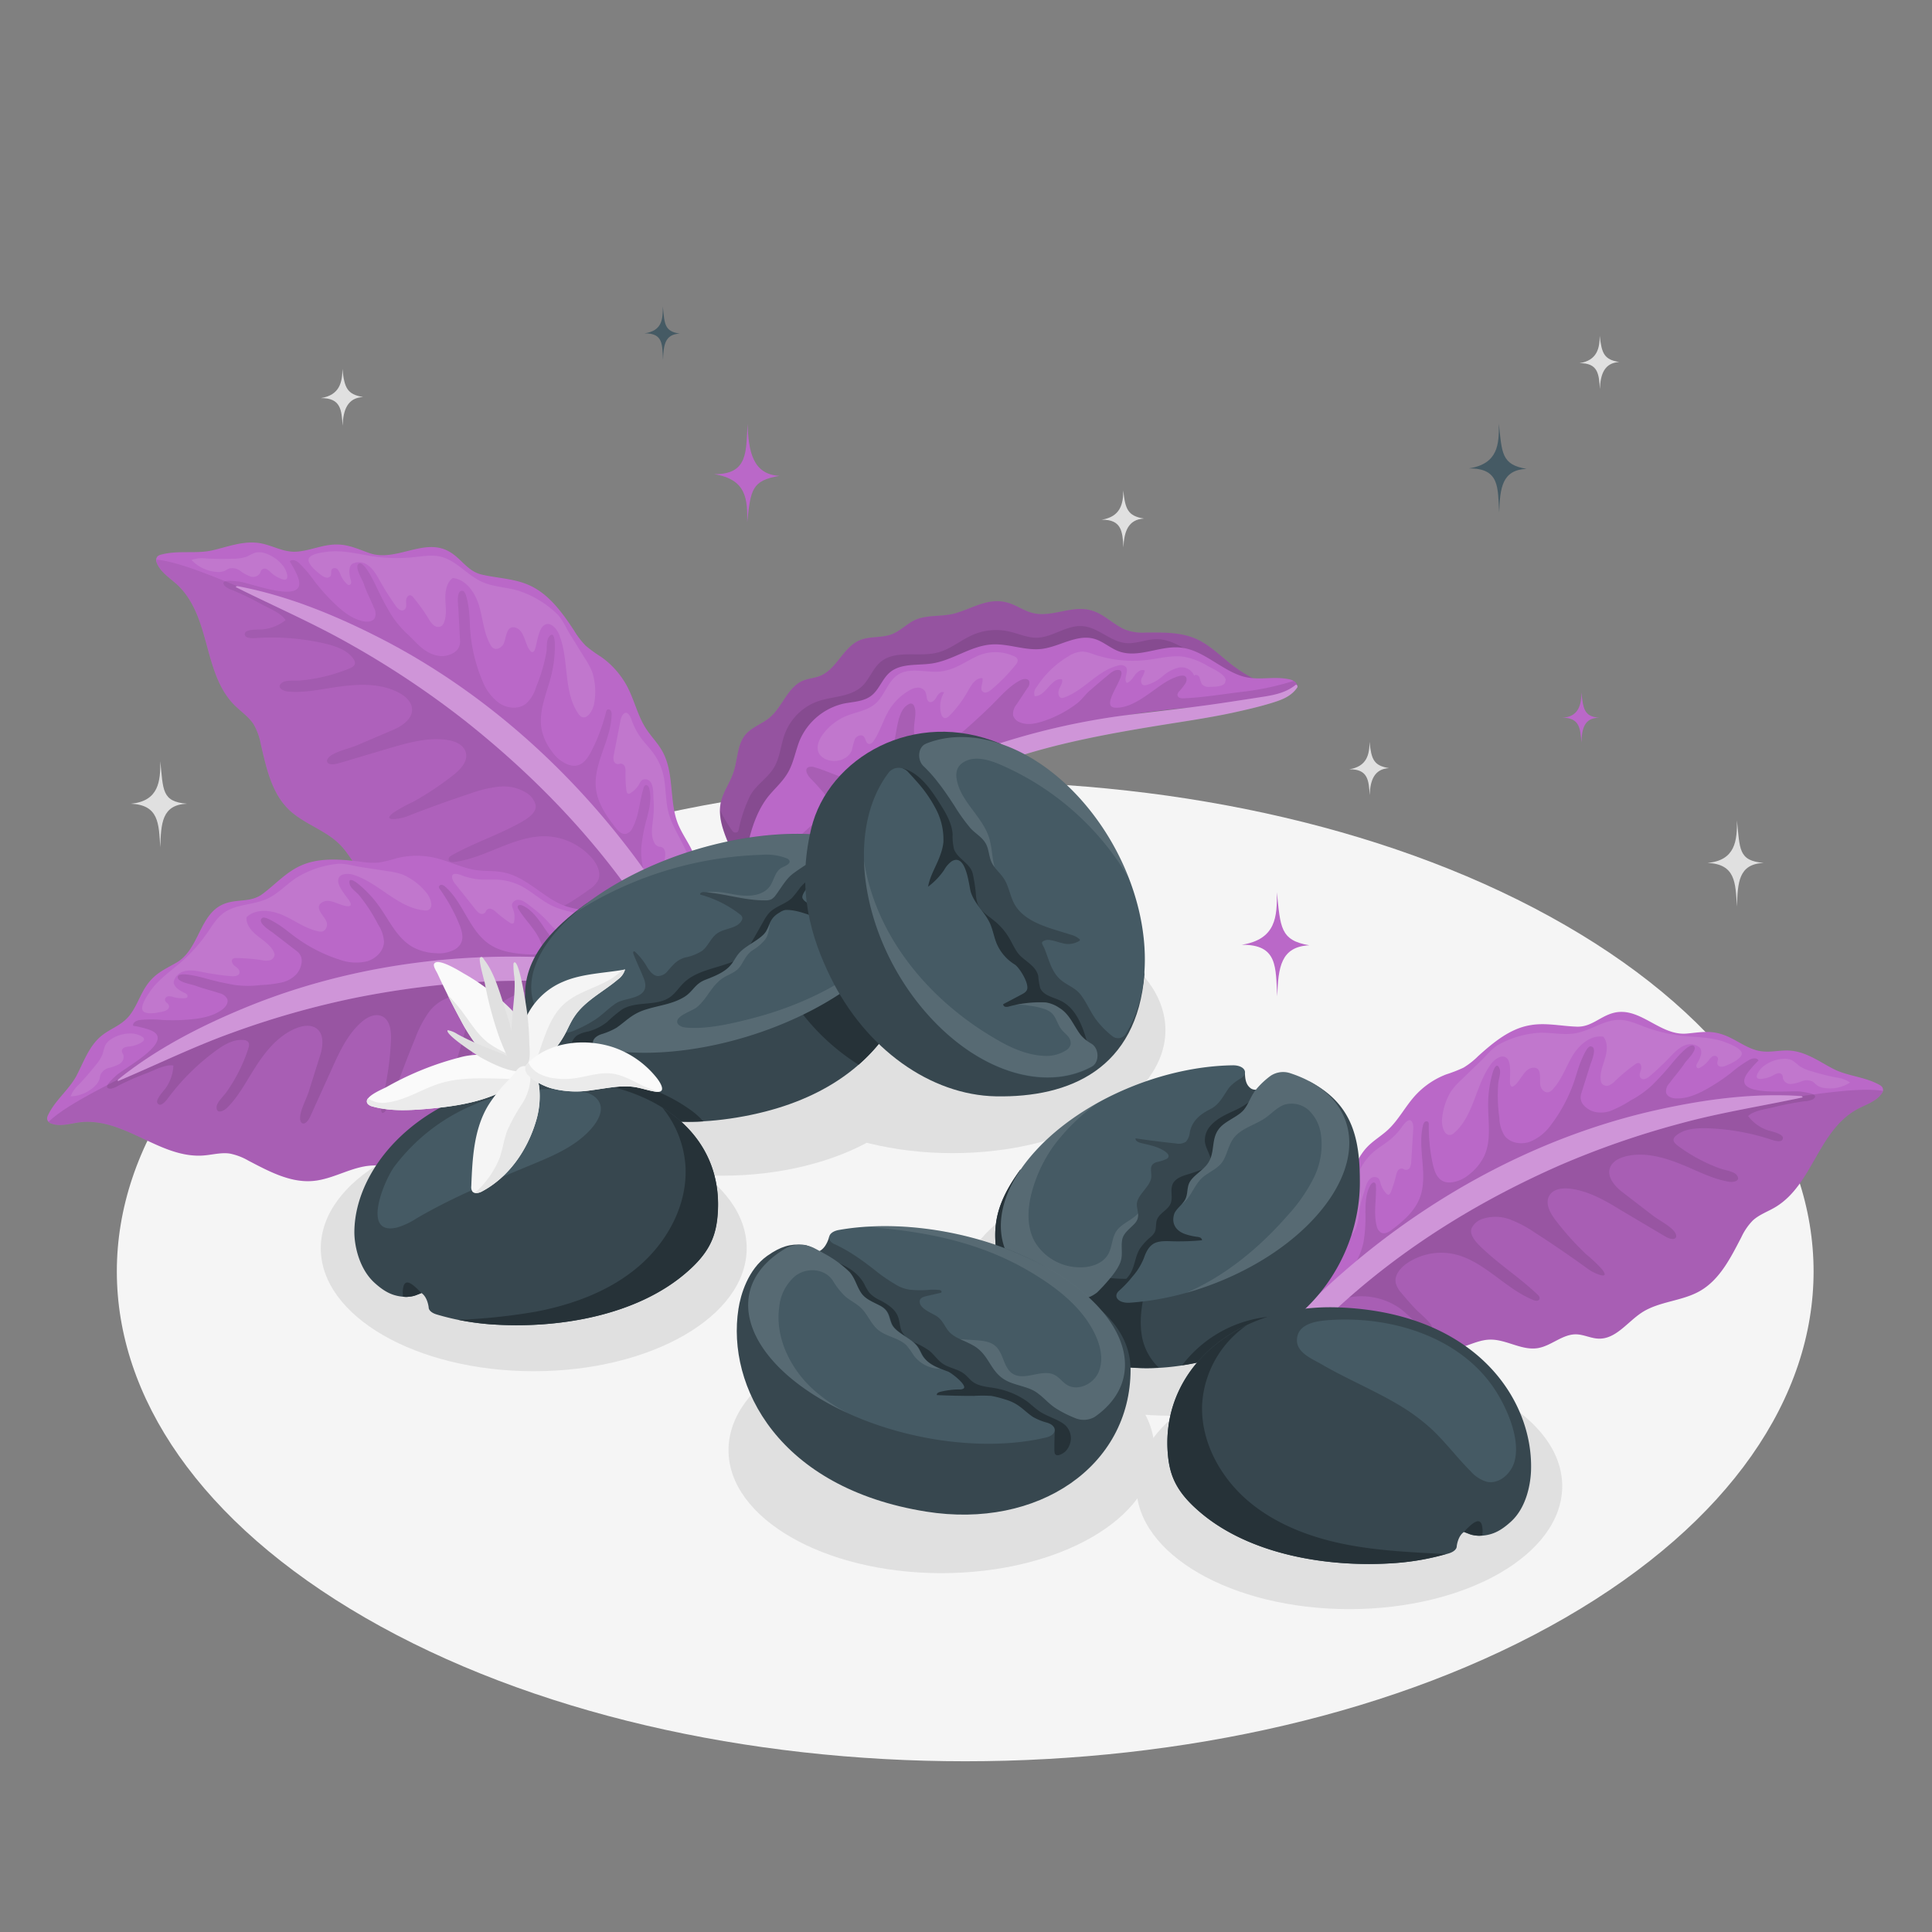 <svg xmlns="http://www.w3.org/2000/svg" viewBox="0 0 500 500"><rect x="0" y="0" width="500" height="500" fill="#808080" stroke="none"/><g id="Floor"><path id="floor" d="M94.54,239.42C8.8,288.93,8.8,369.19,94.55,418.69s224.76,49.5,310.5,0,85.74-129.76,0-179.27S180.28,189.92,94.54,239.42Z" style="fill:#f5f5f5"></path></g><g id="Shadows"><ellipse id="Shadow" cx="243.65" cy="375.31" rx="55.11" ry="31.82" style="fill:#e0e0e0"></ellipse><ellipse id="shadow" cx="138.13" cy="323.05" rx="55.11" ry="31.82" style="fill:#e0e0e0"></ellipse><ellipse id="shadow" cx="246.5" cy="266.61" rx="55.11" ry="31.82" style="fill:#e0e0e0"></ellipse><ellipse id="shadow" cx="186.77" cy="272.45" rx="55.11" ry="31.82" style="fill:#e0e0e0"></ellipse><ellipse id="shadow" cx="349.19" cy="384.62" rx="55.11" ry="31.82" style="fill:#e0e0e0"></ellipse><ellipse id="shadow" cx="303.43" cy="334.58" rx="55.11" ry="31.82" style="fill:#e0e0e0"></ellipse></g><g id="leaf-2"><g id="Leaf"><path d="M349.46,304.82c1.08-2.91,2.25-5.76,4.39-8,1.6-1.66,3.63-2.84,5.32-4.4,2.72-2.52,4.44-5.92,6.9-8.69a21.15,21.15,0,0,1,8.24-5.69,37.46,37.46,0,0,0,4.42-1.72,20.19,20.19,0,0,0,3.82-3c3.94-3.55,8.24-7.13,13.46-8,4-.72,8.09.26,12.13.38,3.72.1,5.91-2.63,9.38-3.55,6.87-1.82,12.06,6,19.05,5.33,3.55-.32,6.13-.92,9.66.4,2.9,1.07,5.42,3.14,8.37,3.94s5.5-.06,8.33.06c4.29.18,7.82,2.81,11.48,4.72s8.26,2.05,12,4.17a2,2,0,0,1,.77.66A1.45,1.45,0,0,1,487,283c-1.56,2.27-4.66,3-6.91,4.38-9.62,5.76-11.1,19.11-20.41,24.89-2,1.25-4.35,2-6.08,3.61a15.56,15.56,0,0,0-2.94,4.3c-2.75,5.28-5.57,11-10.74,13.94-4.64,2.65-10.5,2.64-15,5.55-3.73,2.43-6.72,6.89-11.17,6.77-2-.05-3.91-1.1-5.93-1.12-3.52,0-6.37,3-9.84,3.57-4.19.69-8.21-2.32-12.45-2.2-3.38.1-6.43,2.17-9.8,2.51-4.19.44-7.47-2.07-11.42-2.66s-7.68.54-11.52.08c-2.24-.27-4.38-1.06-6.6-1.45a28.41,28.41,0,0,0-9.38.16c-.94.15-2.16.19-2.56-.67a2.12,2.12,0,0,1-.13-1c.14-4,.21-8.31,1.52-12.07s1.51-7.87,3.71-11.25c1.69-2.57,4.26-4.45,6.09-6.93S348.35,307.81,349.46,304.82Z" style="fill:#BA68C8"></path><path d="M440.89,275.72a7.55,7.55,0,0,1-.89.58.85.85,0,0,1-.63.15.63.63,0,0,1-.36-.67,1.88,1.88,0,0,1,.32-.74c.6-1.05,1.45-2.87.58-3.9a3.68,3.68,0,0,0-3.48-.74c-1.75.5-3.05,1.93-4.32,3.25a68.78,68.78,0,0,1-5.2,4.9c-.64.54-1.63,1.07-2.24.49s-.23-1.4,0-2.12.08-1.78-.67-1.82a1.45,1.45,0,0,0-.82.34,45.77,45.77,0,0,0-5.09,4.22,5.37,5.37,0,0,1-1.61,1.21,1.65,1.65,0,0,1-1.86-.36,2,2,0,0,1-.35-1c-.24-1.92.57-3.79,1.12-5.65s.77-4.06-.46-5.56c-3.31-.5-6.3,2.14-8,5s-2.8,6.19-5.09,8.63a2.3,2.3,0,0,1-1,.71c-1,.29-1.92-.63-2.17-1.61-.4-1.54.66-4.93-2-4.7-2.24.2-3.18,3.57-4.88,4.71a.77.77,0,0,1-.43.17c-.4,0-.54-.54-.57-.95-.09-1.6.38-4.81-.61-6.16-1.17-1.59-3.32,0-4.17,1.09-4.15,5.46-4.47,13.48-9.66,18a2.07,2.07,0,0,1-.74.47c-2,.61-2.55-2.7-2.41-3.93a16.37,16.37,0,0,1,2.35-7.34,19.41,19.41,0,0,1,2.7-3l5-4.83c1.44-1.37,3-3.39,4.74-4.29a25.07,25.07,0,0,1,10.62-3c3.05-.06,6.14.67,9.15.13,4-.7,7.46-3.56,11.49-3.46,2.2.06,4.26,1,6.32,1.78A40.69,40.69,0,0,0,436,268.13c3.49.32,7.1.33,10.43,1.57,1.06.4,4.38,1.63,4.35,3s-3.26,2.78-4.29,3.16a2.3,2.3,0,0,1-1.15.19,1,1,0,0,1-.88-.69c-.15-.55.32-1.16.08-1.68a1,1,0,0,0-1.32-.29,3.57,3.57,0,0,0-1.05,1.07A7.66,7.66,0,0,1,440.89,275.72Z" style="fill:#fff;opacity:0.1"></path><path d="M461.83,274a4.21,4.21,0,0,1,2,.43,13.88,13.88,0,0,1,1.77,1.39,10,10,0,0,0,3.25,1.43q3.22,1,6.53,1.63a7.67,7.67,0,0,1,3.41,1.27,9.46,9.46,0,0,1-6.67,1.42,4.24,4.24,0,0,1-2-.78c-.34-.27-.61-.61-1-.85a3.35,3.35,0,0,0-2.76-.13,10.31,10.31,0,0,1-2.76.72,2.07,2.07,0,0,1-2.18-1.45,3.35,3.35,0,0,0-.14-.83,1.09,1.09,0,0,0-1.18-.49,4.19,4.19,0,0,0-1.24.56,8,8,0,0,1-3.05.9c-2.55.2-.25-2.68.61-3.3A9.26,9.26,0,0,1,461.83,274Z" style="fill:#fff;opacity:0.1"></path><path d="M365.65,290.88a4.11,4.11,0,0,1,.09,1.44l-.51,8.33a3.4,3.4,0,0,1-.31,1.45,1.16,1.16,0,0,1-1.22.65c-.27-.06-.5-.26-.77-.32a1.15,1.15,0,0,0-1.17.54,3.47,3.47,0,0,0-.47,1.28,33.54,33.54,0,0,1-1.34,4.27c-.13.33-.37.72-.72.66a.73.73,0,0,1-.39-.24,6.14,6.14,0,0,1-1.57-2.74,2.93,2.93,0,0,0-.46-1.17,1.6,1.6,0,0,0-2.16,0c-1,.81-1.36,2.68-1.75,3.86a25.79,25.79,0,0,0-1.1,4.59c-.28,2-.4,4.11-1.64,5.66a2,2,0,0,1-1.49.86c-.22,0-.43-.07-.64-.07-.78,0-1.26.86-1.42,1.61-.25,1.14-.14,2.33-.31,3.48a3.45,3.45,0,0,1-1.81,2.81.7.7,0,0,1-.63,0c-.16-.1-.22-.3-.34-.45a.92.92,0,0,0-1.13-.12,2.29,2.29,0,0,0-.79.92c-1,1.69-1.54,3.75-3.18,4.8a.37.37,0,0,1-.26.08.35.35,0,0,1-.2-.16,2.77,2.77,0,0,1-.23-2,26.08,26.08,0,0,1,2.52-9.17c2.14-3.88,6-6.6,8.16-10.45,1.35-2.38,2-5.05,3.06-7.56a15.23,15.23,0,0,1,5-6.4c.92-.7,1.89-1.3,2.81-2a16.76,16.76,0,0,0,3.62-3.8C363.51,290.67,365,288.73,365.65,290.88Z" style="fill:#fff;opacity:0.1"></path><path d="M456.11,285.17c14.57-2.21,25.46-3.83,31.17-2.84a1.92,1.92,0,0,1-.27.66c-1.56,2.27-4.66,3-6.91,4.38-9.62,5.76-11.1,19.11-20.41,24.89-2,1.25-4.35,2-6.08,3.61a15.56,15.56,0,0,0-2.94,4.3c-2.75,5.28-5.57,11-10.74,13.94-4.64,2.65-10.5,2.64-15,5.55-3.73,2.43-6.72,6.89-11.17,6.77-2-.05-3.91-1.1-5.93-1.12-3.52,0-6.37,3-9.84,3.57-4.19.69-8.21-2.32-12.45-2.2-3.38.1-6.43,2.17-9.8,2.51-4.19.44-7.47-2.07-11.42-2.66s-7.68.54-11.52.08c-2.24-.27-4.38-1.06-6.6-1.45a28.41,28.41,0,0,0-9.38.16,4.47,4.47,0,0,1-1.59,0,214.81,214.81,0,0,1,22.4-20.79C393.39,295.75,436.84,288.08,456.11,285.17Z" style="opacity:0.1"></path><path d="M429.52,319.14l1.4.83c2.81,1.66,4,0,1.58-2.1-1.56-1.34-3.42-2.24-5-3.48l-7.73-5.95c-1.55-1.18-3.56-3.36-3.28-5.5s2.41-3.26,4.4-3.72c4.88-1.15,10,.37,14.61,2.26,3.86,1.57,7.79,3.68,11.94,4.35,1.21.2,3.23-.21,2-1.75-.72-.92-3.11-1.26-4.19-1.64a42.38,42.38,0,0,1-11.13-6c-.54-.41-1.13-1-1-1.63a1.59,1.59,0,0,1,.55-.83c2-1.79,4.9-2,7.58-2a58.39,58.39,0,0,1,16.94,2.89c.66.22,3.2,1.13,3.22-.38,0-1.12-3.14-1.72-4-2a10.7,10.7,0,0,1-5-3.66c1.4-1.42,4.77-1.81,6.67-2.3A75.1,75.1,0,0,1,467,285a5.59,5.59,0,0,0,2.16-.48c2.13-1.45-2.12-1.81-2.93-2-2.67-.5-19,1.75-13.81-5.05a25.41,25.41,0,0,1,2.68-3c-.34-.79-1.51-.63-2.28-.24a31,31,0,0,0-4.82,3.42,50.77,50.77,0,0,1-6.16,4.11c-2.46,1.39-5.17,2.59-8,2.51-1.09,0-2.36-.43-2.66-1.48a2.94,2.94,0,0,1,.81-2.38c1.33-1.82,2.82-3.46,4.06-5.32.52-.78,3.07-3.14,2.45-4.24-.88-1.58-4.87,3.27-5.55,4.05a72.23,72.23,0,0,1-5.52,6.08,25.67,25.67,0,0,1-5.39,3.79,30.43,30.43,0,0,1-5.25,2.74,7.6,7.6,0,0,1-4,.26,5.71,5.71,0,0,1-2.63-1.43,4.07,4.07,0,0,1-.78-1,3.19,3.19,0,0,1-.14-2.37l2.34-7.44c.23-.73,2-4.73,0-4.73-.84,0-2,2.86-2.29,3.49-.58,1.34-1,2.76-1.44,4.15a40.18,40.18,0,0,1-6.55,12.81,12.4,12.4,0,0,1-5.5,4.29c-2.24.73-5,.27-6.42-1.62a9,9,0,0,1-1.34-4.59,41.15,41.15,0,0,1-.28-9.14c.13-1.07.74-2.58.32-3.62-.71-1.82-1.49.07-1.78,1.05a29.37,29.37,0,0,0-1.17,8c-.05,4.57.91,9.38-1,13.53a13.53,13.53,0,0,1-4,4.87,8.65,8.65,0,0,1-4.69,2c-3.11.17-4.08-2.25-4.67-4.91a45.43,45.43,0,0,1-1-10.07,1,1,0,0,0-.15-.66.65.65,0,0,0-.92,0,1.69,1.69,0,0,0-.44.92c-1.48,6.15,1.46,12.93-.86,18.82-1.32,3.34-4.15,5.83-7,8-.88.69-2,1.39-3,.87a2.67,2.67,0,0,1-1.14-1.82c-.83-3.36,0-6.89-.17-10.35a.94.94,0,0,0-.25-.69c-.39-.31-.94.15-1.18.59-1.2,2.11-1.28,4.66-1.29,7.1a39.47,39.47,0,0,1-.46,7.45c-1.69,8.79-9.89,13.56-13.83,21.13,3.43-3.15,6.83-6.4,11.65-6.86a17.45,17.45,0,0,1,11.48,3c2.17,1.52,4.52,4.57,7.21,5.13,3.54.75-2.07-3.85-2.78-4.59q-2.06-2.14-3.94-4.44a6.14,6.14,0,0,1-1.49-2.63c-.38-2,1.16-3.81,2.81-5a15.78,15.78,0,0,1,12-2.51c7.89,1.6,13.35,8.92,20.81,11.95.53.22,1.28.33,1.54-.17s-.16-1-.52-1.3c-4.24-4.05-9.18-7.28-13.5-11.25-1.39-1.28-4.46-3.91-3.44-6a4.84,4.84,0,0,1,2.75-2.28,10.71,10.71,0,0,1,7.11.14,30.35,30.35,0,0,1,6.4,3.37q7.13,4.59,14,9.59c1.15.84,5.8,3,3.48,0a34.93,34.93,0,0,0-4.09-3.88,75.07,75.07,0,0,1-8-8.91c-1.41-1.85-2.78-4.37-1.58-6.37,1-1.7,3.37-2,5.34-1.76,4.72.56,9,3,13,5.46Z" style="opacity:0.1"></path><path d="M320.35,358.24c26.58-34.65,65.65-61.48,108.54-71,12.18-2.71,24.82-4.42,37.29-3.57.15,0,.51.29.2.36-10.46,2.25-21,3.86-31.33,6.68a224.56,224.56,0,0,0-31.68,11c-19.6,8.66-37.83,19.7-54,33.88a188.33,188.33,0,0,0-24.89,26.54C321.93,365.54,318.11,361.17,320.35,358.24Z" style="fill:#BA68C8"></path><path d="M320.35,358.24c26.58-34.65,65.65-61.48,108.54-71,12.18-2.71,24.82-4.42,37.29-3.57.15,0,.51.29.2.36-10.46,2.25-21,3.86-31.33,6.68a224.56,224.56,0,0,0-31.68,11c-19.6,8.66-37.83,19.7-54,33.88a188.33,188.33,0,0,0-24.89,26.54C321.93,365.54,318.11,361.17,320.35,358.24Z" style="fill:#fff;opacity:0.3"></path></g></g><g id="leaves-1"><g id="leaf"><path d="M173.73,203.56c-.33-3.23-.77-6.41-2.35-9.2-1.18-2.1-2.92-3.82-4.22-5.84-2.09-3.25-2.94-7.13-4.69-10.57a22.19,22.19,0,0,0-6.84-7.91,35.9,35.9,0,0,1-4-2.89,20.89,20.89,0,0,1-3.08-4c-3.05-4.62-6.46-9.36-11.49-11.65-3.89-1.78-8.23-1.84-12.34-2.79-3.79-.86-5.28-4.2-8.54-6-6.47-3.63-13.74,2.86-20.64.41-3.5-1.25-6-2.53-9.86-2.13-3.2.33-6.29,1.75-9.48,1.8-3,0-5.53-1.51-8.42-2.12-4.37-.94-8.63.79-12.82,1.76s-8.88-.08-13.19,1.09a2.11,2.11,0,0,0-1,.46,1.54,1.54,0,0,0-.25,1.59c1,2.69,3.91,4.28,5.83,6.22,8.21,8.33,6.22,22.2,14.1,30.47,1.71,1.78,3.88,3.15,5.21,5.23a16,16,0,0,1,1.84,5.12c1.4,6,2.75,12.53,7.2,16.87,4,3.89,9.91,5.41,13.68,9.53,3.14,3.42,5,8.71,9.51,9.75,2,.48,4.24-.09,6.28.41,3.57.88,5.65,4.69,9,6.18,4.06,1.79,8.9-.19,13.15,1,3.39,1,5.93,3.86,9.23,5.1,4.12,1.53,8.09-.15,12.23.29s7.62,2.55,11.62,3.09c2.33.32,4.7.08,7,.26a29.34,29.34,0,0,1,9.42,2.62c.91.39,2.13.75,2.77,0a2.23,2.23,0,0,0,.39-1c.9-4,1.95-8.44,1.62-12.58s.54-8.34-.81-12.33c-1-3-3.13-5.61-4.33-8.59S174.07,206.86,173.73,203.56Z" style="fill:#BA68C8"></path><path d="M89,150.27a6.45,6.45,0,0,0,.74.82.86.86,0,0,0,.6.32.65.65,0,0,0,.54-.58,2,2,0,0,0-.13-.83c-.34-1.22-.71-3.28.44-4.09a3.79,3.79,0,0,1,3.7.16c1.64,1,2.58,2.75,3.51,4.41a71,71,0,0,0,4,6.3c.5.72,1.36,1.52,2.13,1.09s.6-1.36.56-2.14.39-1.82,1.15-1.66a1.36,1.36,0,0,1,.74.56,47.26,47.26,0,0,1,4,5.59,5.24,5.24,0,0,0,1.32,1.63,1.69,1.69,0,0,0,2,.13,2.09,2.09,0,0,0,.61-.9c.75-1.87.41-4,.35-6s.28-4.3,1.91-5.49c3.48.36,5.81,3.81,6.81,7.16s1.2,7,2.88,10a2.36,2.36,0,0,0,.81,1c.9.54,2.11-.14,2.62-1.06.79-1.45.61-5.15,3.28-4.21,2.21.78,2.27,4.43,3.7,6a.86.86,0,0,0,.38.28c.42.09.7-.4.83-.8.51-1.6.87-5,2.22-6.07,1.61-1.3,3.37.82,3.94,2.19,2.75,6.6,1,14.78,5.05,20.66a2.25,2.25,0,0,0,.63.67c1.81,1.13,3.27-2.06,3.45-3.34a17,17,0,0,0-.45-8,19.75,19.75,0,0,0-1.95-3.69l-3.83-6.19c-1.09-1.77-2.1-4.2-3.66-5.57a26.07,26.07,0,0,0-9.93-5.82c-3.08-.86-6.38-.92-9.28-2.25-3.82-1.75-6.6-5.55-10.69-6.5-2.24-.52-4.57-.1-6.85.14A42.21,42.21,0,0,1,96,143.89c-3.61-.58-7.26-1.52-10.94-1.13-1.18.12-4.85.5-5.19,1.92s2.57,3.67,3.5,4.32a2.5,2.5,0,0,0,1.12.49,1.07,1.07,0,0,0,1.07-.46c.29-.52,0-1.26.35-1.72a1,1,0,0,1,1.41,0,4,4,0,0,1,.79,1.36A7.31,7.31,0,0,0,89,150.27Z" style="fill:#fff;opacity:0.1"></path><path d="M68.32,143.09a4.74,4.74,0,0,0-2.15-.09A13.66,13.66,0,0,0,64,144a10.43,10.43,0,0,1-3.65.59q-3.51.12-7-.06a8.14,8.14,0,0,0-3.78.39A9.79,9.79,0,0,0,55.94,148a4.48,4.48,0,0,0,2.21-.26c.4-.18.77-.46,1.19-.61a3.48,3.48,0,0,1,2.83.6,11,11,0,0,0,2.59,1.45,2.17,2.17,0,0,0,2.58-.9,3.42,3.42,0,0,1,.36-.8,1.13,1.13,0,0,1,1.32-.19,4.48,4.48,0,0,1,1.11.89,8.15,8.15,0,0,0,2.84,1.7c2.52.87,1-2.64.25-3.48A9.63,9.63,0,0,0,68.32,143.09Z" style="fill:#fff;opacity:0.1"></path><path d="M161,185.25a4.44,4.44,0,0,0-.46,1.43c-.55,2.85-1.11,5.7-1.66,8.54a3.5,3.5,0,0,0-.07,1.54,1.2,1.2,0,0,0,1.06,1c.29,0,.57-.13.87-.13a1.23,1.23,0,0,1,1,.86,4,4,0,0,1,.14,1.42,34.41,34.41,0,0,0,.23,4.65c.05.37.19.83.55.86a.76.76,0,0,0,.46-.14,6.5,6.5,0,0,0,2.31-2.35,2.82,2.82,0,0,1,.76-1.06,1.67,1.67,0,0,1,2.19.57c.79,1.08.66,3.06.75,4.36a26.86,26.86,0,0,1-.09,4.91c-.23,2.07-.67,4.26.18,6.15a2.07,2.07,0,0,0,1.28,1.26c.22.05.45,0,.66.1.78.22,1.05,1.19,1,2-.05,1.22-.47,2.39-.6,3.59a3.58,3.58,0,0,0,1.09,3.31.71.71,0,0,0,.63.17c.19-.06.31-.25.47-.37a1,1,0,0,1,1.17.18,2.31,2.31,0,0,1,.55,1.13c.52,2,.58,4.19,2,5.68a.44.44,0,0,0,.25.15.36.36,0,0,0,.25-.11,3,3,0,0,0,.74-1.93,27.26,27.26,0,0,0-.15-9.91c-1.15-4.48-4.3-8.23-5.51-12.69-.74-2.75-.7-5.63-1.11-8.43a15.81,15.81,0,0,0-3.38-7.77c-.74-.94-1.57-1.81-2.31-2.76a17.66,17.66,0,0,1-2.66-4.78C163.24,185.59,162.27,183.25,161,185.25Z" style="fill:#fff;opacity:0.1"></path><path d="M71.18,155.84c-14.13-6-24.7-10.52-30.73-11a2.1,2.1,0,0,0,.1.74c1,2.69,3.91,4.28,5.83,6.22,8.21,8.33,6.22,22.2,14.1,30.47,1.71,1.78,3.88,3.15,5.21,5.23a16,16,0,0,1,1.84,5.12c1.4,6,2.75,12.53,7.2,16.87,4,3.89,9.91,5.41,13.68,9.53,3.14,3.42,5,8.71,9.51,9.75,2,.48,4.24-.09,6.28.41,3.57.88,5.65,4.69,9,6.18,4.06,1.79,8.9-.2,13.15,1,3.39,1,5.93,3.86,9.23,5.1,4.12,1.53,8.09-.15,12.23.29s7.62,2.55,11.62,3.09c2.33.32,4.7.08,7,.26a29.34,29.34,0,0,1,9.42,2.62,4.76,4.76,0,0,0,1.6.43,223.06,223.06,0,0,0-17.18-26.84C131.74,182.91,89.87,163.82,71.18,155.84Z" style="opacity:0.07"></path><path d="M89.15,197.09l-1.63.47c-3.27.94-4-1.08-1-2.53,1.92-.95,4-1.37,6-2.2l9.36-4c1.87-.8,4.46-2.46,4.74-4.7s-1.58-3.92-3.47-4.91C98.49,176.81,93,177,87.77,177.7c-4.3.58-8.83,1.68-13.19,1.28-1.28-.12-3.21-1.06-1.59-2.3,1-.75,3.46-.46,4.65-.56A43.72,43.72,0,0,0,90.44,173c.65-.26,1.39-.68,1.43-1.38a1.71,1.71,0,0,0-.34-1c-1.54-2.33-4.43-3.32-7.14-4a61,61,0,0,0-17.86-1.51c-.72.05-3.52.31-3.15-1.22.28-1.13,3.62-.92,4.53-1a11.32,11.32,0,0,0,6-2.4c-1.05-1.8-4.35-3.08-6.13-4.07a78.2,78.2,0,0,0-7.54-3.66,5.7,5.7,0,0,1-2-1.05c-1.78-2,2.61-1.27,3.47-1.22,2.82.19,18.71,6.73,15.26-1.49A27.31,27.31,0,0,0,75,145.32c.54-.72,1.69-.24,2.36.36a32.66,32.66,0,0,1,4,4.71,52,52,0,0,0,5.15,5.75c2.12,2.05,4.53,4,7.41,4.63,1.1.25,2.5.18,3.06-.8a3,3,0,0,0-.18-2.62c-.88-2.18-2-4.22-2.71-6.43-.33-.92-2.28-4-1.38-4.92,1.31-1.36,4.07,4.58,4.55,5.54a76,76,0,0,0,4,7.58,26.86,26.86,0,0,0,4.45,5.24c1.54,1.42,2.76,3,4.59,4.13a7.9,7.9,0,0,0,3.94,1.31,6,6,0,0,0,3-.76,4.06,4.06,0,0,0,1.06-.83,3.29,3.29,0,0,0,.76-2.35l-.42-8.12c0-.8-.77-5.3,1.2-4.79.84.23,1.29,3.42,1.4,4.12.24,1.51.28,3.05.37,4.57a41.48,41.48,0,0,0,3.27,14.64,12.85,12.85,0,0,0,4.43,5.77c2.06,1.33,5,1.58,6.9,0a9.41,9.41,0,0,0,2.55-4.29,43.31,43.31,0,0,0,2.68-9.16c.15-1.1-.08-2.79.61-3.74,1.2-1.64,1.49.47,1.53,1.53a31,31,0,0,1-.9,8.35c-1.14,4.62-3.37,9.23-2.53,13.91a14,14,0,0,0,2.81,6,9,9,0,0,0,4.2,3.28c3.1,1,4.71-1.19,6-3.73a47.35,47.35,0,0,0,3.68-9.9,1.09,1.09,0,0,1,.32-.63.69.69,0,0,1,.93.27,1.76,1.76,0,0,1,.2,1c-.11,6.6-4.85,12.68-4.05,19.22.46,3.73,2.67,7,5,9.95.71.93,1.7,1.94,2.84,1.68a2.73,2.73,0,0,0,1.62-1.54c1.72-3.18,1.79-7,2.89-10.41a1,1,0,0,1,.43-.63c.48-.22.91.39,1,.9.66,2.45.06,5.05-.56,7.51a41.59,41.59,0,0,0-1.48,7.64c-.59,9.32,6.44,16.28,8.44,24.95-2.64-4.07-5.22-8.25-10-10a18.22,18.22,0,0,0-12.36,0c-2.6,1-5.76,3.43-8.62,3.3-3.77-.18,3.09-3.35,4-3.91q2.64-1.63,5.14-3.46a6.4,6.4,0,0,0,2.19-2.26c.9-1.9-.17-4.15-1.53-5.75a16.46,16.46,0,0,0-11.47-5.68c-8.39-.45-15.81,5.52-24.14,6.63-.59.08-1.38,0-1.51-.58s.41-.92.87-1.18c5.33-3,11.17-4.95,16.56-7.82,1.74-.93,5.53-2.79,5.06-5.2a5.1,5.1,0,0,0-2.19-3,11.15,11.15,0,0,0-7.21-1.72,30.63,30.63,0,0,0-7.34,1.73q-8.4,2.76-16.64,6c-1.38.54-6.65,1.55-3.51-.92a36.7,36.7,0,0,1,5.14-2.84,79.18,79.18,0,0,0,10.4-6.91c1.91-1.5,4-3.69,3.26-6-.59-2-2.88-2.9-4.93-3.17-4.92-.67-9.85.72-14.61,2.1Z" style="opacity:0.07"></path><path d="M189.16,265.1c-17.78-41.94-50.22-79.24-91-100.06-11.59-5.91-23.91-10.95-36.73-13.35-.15,0-.58.17-.29.31,10,5,20.19,9.39,29.89,14.94a234.19,234.19,0,0,1,29.1,19.42c17.53,13.87,33.05,29.78,45.63,48.32A196.14,196.14,0,0,1,183.92,268C185.65,272.05,190.66,268.64,189.16,265.1Z" style="fill:#BA68C8"></path><path d="M189.16,265.1c-17.78-41.94-50.22-79.24-91-100.06-11.59-5.91-23.91-10.95-36.73-13.35-.15,0-.58.17-.29.31,10,5,20.19,9.39,29.89,14.94a234.19,234.19,0,0,1,29.1,19.42c17.53,13.87,33.05,29.78,45.63,48.32A196.14,196.14,0,0,1,183.92,268C185.65,272.05,190.66,268.64,189.16,265.1Z" style="fill:#fff;opacity:0.3"></path></g><g id="leaf"><path d="M191.59,230.92c7.81-6.6,15.59-13.25,23.65-19.54,4.52-3.52,8.93-7.17,13.7-10.33,4.42-2.91,9.46-5,14.33-7.09a143.35,143.35,0,0,1,31.27-9.87c16.08-2.88,32.47-3.42,48.71-5a45.22,45.22,0,0,0,6.84-1.05,38.41,38.41,0,0,1-11.29-6c-3-2.32-5.72-5.11-9.14-6.65-4.08-1.84-8.68-1.7-13.11-1.68a12.63,12.63,0,0,1-5.72-.91c-4-2-6.22-5.2-11.16-5.2-4.23,0-8.45,2.12-12.56,1-1.92-.5-3.62-1.66-5.48-2.35-5.29-2-9.41,1-14.28,2.43-3.49,1.05-7.43.29-10.73,1.85-2,1-3.64,2.74-5.73,3.57-2.69,1.08-5.83.47-8.49,1.63-4.2,1.83-5.9,7.46-10.15,9.18-1.45.59-3.08.66-4.52,1.28-3.91,1.68-5.24,6.73-8.51,9.49-2,1.7-4.73,2.5-6.39,4.56-2.09,2.6-1.91,6.38-3,9.59-.87,2.66-2.63,5-3.26,7.71C184.82,215.4,192.85,222.94,191.59,230.92Z" style="fill:#BA68C8"></path><path d="M191.59,230.92c7.81-6.6,15.59-13.25,23.65-19.54,4.52-3.52,8.93-7.17,13.7-10.33,4.42-2.91,9.46-5,14.33-7.09a143.35,143.35,0,0,1,31.27-9.87c16.08-2.88,32.47-3.42,48.71-5a45.22,45.22,0,0,0,6.84-1.05,38.41,38.41,0,0,1-11.29-6c-3-2.32-5.72-5.11-9.14-6.65-4.08-1.84-8.68-1.7-13.11-1.68a12.63,12.63,0,0,1-5.72-.91c-4-2-6.22-5.2-11.16-5.2-4.23,0-8.45,2.12-12.56,1-1.92-.5-3.62-1.66-5.48-2.35-5.29-2-9.41,1-14.28,2.43-3.49,1.05-7.43.29-10.73,1.85-2,1-3.64,2.74-5.73,3.57-2.69,1.08-5.83.47-8.49,1.63-4.2,1.83-5.9,7.46-10.15,9.18-1.45.59-3.08.66-4.52,1.28-3.91,1.68-5.24,6.73-8.51,9.49-2,1.7-4.73,2.5-6.39,4.56-2.09,2.6-1.91,6.38-3,9.59-.87,2.66-2.63,5-3.26,7.71C184.82,215.4,192.85,222.94,191.59,230.92Z" style="opacity:0.2"></path><path d="M215.24,211.38c-8.06,6.29-15.84,12.94-23.65,19.54,1.15-7.26-5.37-14.15-5.21-21.26a30.21,30.21,0,0,0,3.17,5.39,1,1,0,0,0,1.3.29,1.52,1.52,0,0,0,.36-.78A36.28,36.28,0,0,1,194.1,206c1.62-3.09,5.08-4.86,6.64-8.15,1.18-2.49,1.41-5.35,2.38-7.94a14.28,14.28,0,0,1,8.44-8.38c3.9-1.38,8.59-1.09,11.61-4,1.83-1.76,2.69-4.43,4.6-6.11,3.92-3.44,10-1.23,15-2.57,3.27-.87,5.94-3.24,9.06-4.58a15.25,15.25,0,0,1,9.29-.85c2.4.53,4.71,1.65,7.16,1.62,4.12-.05,7.77-3.35,11.89-3s7.18,4,11.17,4.38c2.8.28,5.53-1.11,8.34-1s5.21,1.46,7.59,2.81c5.25,3,11.68,6.38,16.69,10.82l-.74.07c-16.24,1.61-32.63,2.15-48.71,5A143.35,143.35,0,0,0,243.27,194c-4.87,2.11-9.91,4.18-14.33,7.09C224.17,204.21,219.76,207.86,215.24,211.38Z" style="opacity:0.1"></path><path d="M333.23,179.38c1.13-.4,3.62-1.41,1.9-2.93a3.54,3.54,0,0,0-1.65-.68c-4.36-.89-8.32.63-12.71-1-5.29-1.95-9.66-6.6-15.23-7.18-5.4-.56-10.94,2.86-16.05.95-2.18-.82-4-2.53-6.22-3.19-4.53-1.34-9,2-13.66,2.59-4.33.51-8.66-1.45-13-1.15-5.37.36-10,4.06-15.32,4.9-3.8.6-8.16-.15-11.08,2.4-1.93,1.68-2.73,4.48-4.77,6s-4.66,1.51-7.09,2a16.36,16.36,0,0,0-11.46,9.69c-1,2.57-1.48,5.41-2.8,7.85s-3.29,4.14-5,6.17c-6.49,7.79-6.83,21.71-8.08,31.93,3.18-4.46,16.59-16,21.1-19,31.48-21,56.8-32,94.32-35.48C315.46,182.54,324.69,182.42,333.23,179.38Z" style="fill:#BA68C8"></path><path d="M191.39,237.33c2.42-7.92,8.36-14.8,14.71-20.22,1.51-1.29,2.88-2.63,4.41-3.87a9.78,9.78,0,0,0,3.35-4.27,3.9,3.9,0,0,0,.21-2,5.16,5.16,0,0,0-1.29-2.22c-.94-1.11-1.93-2.19-2.95-3.22-.64-.65-2-2.53-.42-3.05a2.32,2.32,0,0,1,1.35.08c2.76.76,5.35,2.09,8.11,2.85a11.07,11.07,0,0,0,7.49-.2c2.09-1,3.49-3.64,4.22-5.8.95-2.82,1.2-5.84,1.89-8.74.42-1.73,1.12-3.59,2.66-4.4a1.11,1.11,0,0,1,.88-.15,1.2,1.2,0,0,1,.63.77c.51,1.37.15,2.88,0,4.33a14.78,14.78,0,0,0,0,3.39A5.45,5.45,0,0,0,238,194a4,4,0,0,0,3.32,1c2.53-.36,4.51-2.77,6.39-4.37q4.43-3.77,8.6-7.81c2.36-2.3,4.81-5.28,7.76-6.77.77-.39,1.91-.56,2.29.24a1.9,1.9,0,0,1-.43,1.73l-2.83,4.27a3.83,3.83,0,0,0-.91,2.85,2.78,2.78,0,0,0,1.69,1.77c1.87.82,4,.41,5.93-.21a29.39,29.39,0,0,0,9-4.72c1.18-.93,2-2.17,3.12-3.16,1.43-1.23,2.84-2.47,4.31-3.66.79-.63,1.75-1.66,2.81-1.76,4.42-.42-5.14,9.55-.42,9.75s9.25-4.3,13.07-6.64c.72-.45,5.82-3.32,5.35-.3a2.27,2.27,0,0,1-.44.91,19.91,19.91,0,0,1-1.39,1.76,1.44,1.44,0,0,0-.5,1,.93.93,0,0,0,.63.74,2.54,2.54,0,0,0,1,.1c5-.2,10-1.06,15-1.66a71.43,71.43,0,0,0,13.41-2.83,2.44,2.44,0,0,1,.43.28c1.72,1.52-.77,2.53-1.89,2.93-8.55,3-17.78,3.16-26.8,4-37.52,3.46-62.84,14.46-94.32,35.48C207.76,221.76,195.12,232.57,191.39,237.33Z" style="opacity:0.1"></path><path d="M335.3,177.26c-2.34,1.89-5.1,2.53-8,3q-6,.94-11.94,1.82c-7.93,1.16-15.91,2-23.86,3a184.2,184.2,0,0,0-37,8.71,172.86,172.86,0,0,0-33.25,16,148.12,148.12,0,0,0-27.63,21.33,83.93,83.93,0,0,0-10.46,12.69,70.28,70.28,0,0,0-3.63,6.11v8h2.33c.65-1.39,1.27-2.79,2-4.14a82,82,0,0,1,4.63-7.77,87.62,87.62,0,0,1,11.6-13.51c17.17-16.57,38.76-28.46,61.07-36,12.41-4.18,25.22-6.55,38.1-8.66,6.53-1.07,13.12-2,19.59-3.37,3.34-.74,6.7-1.49,10-2.49,2.68-.82,5.26-1.67,6.91-4.12C335.87,177.69,335.66,177,335.3,177.26Z" style="fill:#BA68C8"></path><path d="M335.3,177.26c-2.34,1.89-5.1,2.53-8,3q-6,.94-11.94,1.82c-7.93,1.16-15.91,2-23.86,3a184.2,184.2,0,0,0-37,8.71,172.86,172.86,0,0,0-33.25,16,148.12,148.12,0,0,0-27.63,21.33,83.93,83.93,0,0,0-10.46,12.69,67.2,67.2,0,0,0-3.63,6.15v8h2.33c.65-1.39,1.27-2.79,2-4.14a82,82,0,0,1,4.63-7.77,87.62,87.62,0,0,1,11.6-13.51c17.17-16.57,38.76-28.46,61.07-36,12.41-4.18,25.22-6.55,38.1-8.66,6.53-1.07,13.12-2,19.59-3.37,3.34-.74,6.7-1.49,10-2.49,2.68-.82,5.26-1.67,6.91-4.12C335.87,177.69,335.66,177,335.3,177.26Z" style="fill:#fff;opacity:0.3"></path><path d="M317.13,176.24c0,1.57-2.94,1.47-3.95,1.52A2.43,2.43,0,0,1,311,177a10.49,10.49,0,0,1-.57-1.69c-.24-.55-1.06-.92-1.37-.41a3.51,3.51,0,0,0-3.95-2.13,9.85,9.85,0,0,0-4.25,2.25,10.26,10.26,0,0,1-4.24,2.28,1.39,1.39,0,0,1-.73,0c-.64-.26-.69-1.2-.42-1.85a6.72,6.72,0,0,0,.81-1.92c-.91-.44-1.93.32-2.53,1.13s-1.16,1.82-2.13,2.07c-1-1,.66-3.06-.28-4.16a1.93,1.93,0,0,0-1.91-.33c-5.3,1.23-8.9,6.45-14,8.27a1.47,1.47,0,0,1-.68.13c-.89-.1-1-1.43-.66-2.26s1-1.68.76-2.57c-2.83-.51-4.19,4.45-7.06,4.36a2.36,2.36,0,0,1,.46-2.33,24.93,24.93,0,0,1,8.27-8,7.06,7.06,0,0,1,3.7-1.22,9.72,9.72,0,0,1,2.76.69,31.39,31.39,0,0,0,14,1.47c3.18-.39,6.37-1.27,9.54-.79a18.11,18.11,0,0,1,6,2.34c1.19.67,4.51,2.07,4.72,3.67A1.48,1.48,0,0,1,317.13,176.24Z" style="fill:#fff;opacity:0.1"></path><path d="M262.48,169.86a1.47,1.47,0,0,1,.88.86,1.53,1.53,0,0,1-.42,1.22,44.91,44.91,0,0,1-6.27,6.44c-.66.6-1.68,1.21-2.35.61-.89-.81.25-2.33-.09-3.49-1.73-.11-2.84,1.75-3.69,3.28a30.27,30.27,0,0,1-4.71,6.34c-.42.44-1,.89-1.56.65a1.53,1.53,0,0,1-.69-1,7.2,7.2,0,0,1,.74-5.56c-.74-.42-1.52.42-1.94,1.17s-1.14,1.61-1.9,1.26-.59-1.65-.95-2.51a2.11,2.11,0,0,0-2-1.17,4.59,4.59,0,0,0-2.26.76,14.56,14.56,0,0,0-5.14,5c-1.55,2.55-2.34,5.56-4,8-.31.45-.77.93-1.3.81-.8-.2-.75-1.45-1.37-2s-1.82-.05-2.23.78a19.83,19.83,0,0,0-.72,2.7c-.84,2.48-4,3.49-6.4,2.63a3.88,3.88,0,0,1-2.1-1.56c-.92-1.56-.13-3.58.92-5a14.43,14.43,0,0,1,6.06-4.77c2.58-1.06,5.55-1.39,7.64-3.27,2.32-2.07,3.11-5.65,5.68-7.37,3-2,6.92-.66,10.48-.85,4-.2,6.84-2.51,10.33-4.12A11.48,11.48,0,0,1,262.48,169.86Z" style="fill:#fff;opacity:0.1"></path></g><g id="leaf"><path d="M138.38,229.75c-2.56-1.77-5.15-3.43-8.17-4-2.26-.44-4.6-.24-6.88-.55-3.67-.5-7-2.3-10.63-3.16a21.22,21.22,0,0,0-10,.06,37.28,37.28,0,0,1-4.61,1.12,20,20,0,0,1-4.82-.22c-5.26-.66-10.84-1.12-15.64,1.12-3.72,1.73-6.47,4.85-9.72,7.26-3,2.22-6.35,1.23-9.72,2.47-6.67,2.45-6.47,11.8-12.55,15.29-3.09,1.78-5.55,2.77-7.69,5.87-1.76,2.54-2.64,5.68-4.6,8s-4.54,3.1-6.79,4.82c-3.41,2.6-4.8,6.78-6.7,10.44s-5.58,6.43-7.42,10.3a2,2,0,0,0-.25,1,1.49,1.49,0,0,0,1,1.18c2.57,1,5.55-.19,8.16-.38,11.19-.79,20.06,9.29,31,8.69,2.36-.13,4.71-.85,7.05-.53a15.54,15.54,0,0,1,4.88,1.84c5.28,2.75,10.86,5.8,16.78,5.26,5.33-.48,10.13-3.85,15.47-4,4.45-.15,9.46,1.79,13-.85,1.62-1.2,2.57-3.15,4.21-4.33,2.86-2.05,6.93-1.19,10.11-2.72,3.83-1.83,5.39-6.6,8.94-8.93,2.83-1.86,6.51-1.92,9.47-3.56,3.68-2.05,4.93-6,7.83-8.73s6.6-4,9.48-6.54c1.69-1.5,3-3.38,4.58-5a28.27,28.27,0,0,1,7.78-5.25c.85-.41,1.87-1.08,1.71-2a2,2,0,0,0-.47-.89c-2.38-3.17-4.93-6.68-8.17-9s-5.74-5.58-9.48-7.08c-2.86-1.15-6-1.21-9-2.2S141,231.56,138.38,229.75Z" style="fill:#BA68C8"></path><path d="M46.78,258.33a7.46,7.46,0,0,0,1.06,0,.82.82,0,0,0,.61-.24.62.62,0,0,0-.09-.75,2.12,2.12,0,0,0-.69-.43c-1.09-.51-2.83-1.52-2.7-2.86a3.63,3.63,0,0,1,2.42-2.6c1.72-.59,3.61-.17,5.4.19q3.51.69,7.07,1c.84.07,2-.06,2.12-.88s-.61-1.29-1.21-1.75-1.08-1.41-.5-1.87a1.37,1.37,0,0,1,.87-.19,45.66,45.66,0,0,1,6.6.54,5.24,5.24,0,0,0,2,.06,1.65,1.65,0,0,0,1.31-1.36,2,2,0,0,0-.27-1c-.9-1.71-2.65-2.78-4.16-4s-3-2.88-2.81-4.82c2.42-2.31,6.39-1.86,9.45-.5s5.84,3.47,9.12,4.16a2.4,2.4,0,0,0,1.22,0,2,2,0,0,0,.86-2.56c-.56-1.49-3.38-3.66-1-5,2-1.13,4.65,1.1,6.7,1.06a.72.72,0,0,0,.44-.11c.33-.24.14-.75-.07-1.1-.84-1.37-3.07-3.73-3-5.4,0-2,2.69-1.94,4-1.5,6.53,2.1,11.39,8.48,18.21,9.18a2.16,2.16,0,0,0,.88,0c2-.62.54-3.67-.29-4.6a16.22,16.22,0,0,0-6.13-4.67,19.16,19.16,0,0,0-3.9-.88l-6.91-1.06c-2-.3-4.36-1.08-6.33-.8a25.1,25.1,0,0,0-10.43,3.62c-2.54,1.7-4.65,4.07-7.42,5.36-3.65,1.69-8.16,1.35-11.4,3.75-1.77,1.31-2.91,3.27-4.16,5.08a40.79,40.79,0,0,1-7.19,7.94c-2.67,2.27-5.62,4.34-7.64,7.27-.64.93-2.66,3.85-1.83,5s4.28.41,5.33.13a2.37,2.37,0,0,0,1.06-.5,1,1,0,0,0,.32-1.07c-.19-.54-.93-.77-1-1.33s.41-.94.91-1a3.77,3.77,0,0,1,1.48.27A7.37,7.37,0,0,0,46.78,258.33Z" style="fill:#fff;opacity:0.1"></path><path d="M28.66,269a4.39,4.39,0,0,0-1.41,1.5,14.19,14.19,0,0,0-.65,2.16,9.85,9.85,0,0,1-1.84,3c-1.4,1.75-2.87,3.45-4.41,5.08a7.69,7.69,0,0,0-2.07,3,9.46,9.46,0,0,0,6.28-2.67,4.32,4.32,0,0,0,1.18-1.77c.12-.41.14-.85.3-1.25a3.35,3.35,0,0,1,2.19-1.69,10.55,10.55,0,0,0,2.67-1,2.08,2.08,0,0,0,1-2.44,3.3,3.3,0,0,1-.36-.76,1.08,1.08,0,0,1,.68-1.08,4.68,4.68,0,0,1,1.34-.26,7.67,7.67,0,0,0,3-1c2.21-1.29-1.33-2.33-2.39-2.35A9.22,9.22,0,0,0,28.66,269Z" style="fill:#fff;opacity:0.1"></path><path d="M117.12,227.61a4.14,4.14,0,0,0,.76,1.23l5.19,6.53a3.5,3.5,0,0,0,1.08,1,1.16,1.16,0,0,0,1.37-.17c.19-.21.27-.5.45-.71a1.19,1.19,0,0,1,1.28-.23,4,4,0,0,1,1.12.78,32.25,32.25,0,0,0,3.53,2.73c.3.2.72.38,1,.14a.74.74,0,0,0,.17-.43,6.1,6.1,0,0,0-.27-3.14,2.81,2.81,0,0,1-.3-1.22,1.61,1.61,0,0,1,1.78-1.24c1.28.1,2.64,1.42,3.65,2.16a27.54,27.54,0,0,1,3.52,3.13c1.36,1.46,2.68,3.14,4.59,3.7a2,2,0,0,0,1.72-.15c.17-.13.31-.3.49-.42.64-.43,1.51,0,2.08.5.85.79,1.44,1.83,2.24,2.68a3.48,3.48,0,0,0,3.1,1.26.7.7,0,0,0,.52-.36c.07-.17,0-.38,0-.57a.9.9,0,0,1,.85-.74,2.2,2.2,0,0,1,1.17.3c1.76.85,3.42,2.2,5.36,2.11a.41.41,0,0,0,.27-.08.38.38,0,0,0,.07-.25,2.79,2.79,0,0,0-.95-1.74,25.83,25.83,0,0,0-7.32-6.07c-4-2-8.67-2-12.67-3.89-2.47-1.17-4.54-3-6.85-4.44a15.17,15.17,0,0,0-7.76-2.37c-1.15,0-2.3,0-3.45,0a17.15,17.15,0,0,1-5.15-1C118.75,226.21,116.44,225.46,117.12,227.61Z" style="fill:#fff;opacity:0.1"></path><path d="M39.73,274.79c-13.2,6.55-23,11.46-27.16,15.55a2,2,0,0,0,.6.39c2.57,1,5.55-.19,8.16-.38,11.19-.79,20.06,9.29,31,8.69,2.36-.13,4.71-.85,7.05-.53a15.54,15.54,0,0,1,4.88,1.84c5.28,2.75,10.86,5.8,16.78,5.26,5.33-.48,10.13-3.85,15.47-4,4.45-.15,9.46,1.79,13-.85,1.62-1.2,2.57-3.15,4.21-4.33,2.86-2.05,6.93-1.19,10.11-2.72,3.83-1.83,5.39-6.6,8.94-8.93,2.83-1.86,6.51-1.92,9.47-3.56,3.68-2.05,4.93-6,7.83-8.73s6.6-4,9.48-6.54c1.69-1.5,3-3.38,4.58-5a28.27,28.27,0,0,1,7.78-5.25,4.53,4.53,0,0,0,1.31-.89A213.72,213.72,0,0,0,143,250.61C97.19,247.5,57.19,266.13,39.73,274.79Z" style="opacity:0.1"></path><path d="M81,287.38c-.22.5-.45,1-.67,1.49-1.35,3-3.26,2.23-2.49-.82.5-2,1.52-3.8,2.13-5.75q1.46-4.65,2.93-9.3c.58-1.86,1-4.79-.48-6.38s-3.83-1.29-5.73-.53c-4.66,1.86-8,6-10.68,10.23-2.26,3.49-4.27,7.48-7.28,10.41-.88.85-2.77,1.68-2.67-.28.06-1.16,1.82-2.81,2.49-3.74a41.92,41.92,0,0,0,5.69-11.27c.21-.64.37-1.44-.12-1.91a1.66,1.66,0,0,0-.92-.36c-2.66-.33-5.18,1.16-7.33,2.74A58.6,58.6,0,0,0,43.63,284c-.41.56-2,2.76-2.85,1.53-.66-.9,1.59-3.2,2.09-3.92a10.84,10.84,0,0,0,2-5.86c-2-.36-5,1.25-6.78,1.94a72.79,72.79,0,0,0-7.36,3.21,5.49,5.49,0,0,1-2.05.85c-2.58,0,.7-2.71,1.27-3.29,1.9-1.95,16.56-9.45,8.42-12.06a26.45,26.45,0,0,0-3.91-.93c-.18-.84.88-1.38,1.73-1.5a30.61,30.61,0,0,1,5.9,0,49.54,49.54,0,0,0,7.41-.17c2.81-.27,5.72-.83,8-2.52.87-.65,1.68-1.71,1.32-2.73a2.91,2.91,0,0,0-2-1.5c-2.14-.72-4.29-1.21-6.38-2-.87-.34-4.31-.82-4.44-2.07-.18-1.8,5.87-.11,6.87.14a73.55,73.55,0,0,0,8,1.81,25.5,25.5,0,0,0,6.59,0,30.66,30.66,0,0,0,5.87-.77,7.55,7.55,0,0,0,3.41-2.07A5.66,5.66,0,0,0,78,249.44a3.68,3.68,0,0,0,.06-1.28,3.16,3.16,0,0,0-1.24-2l-6.18-4.76c-.61-.46-4.35-2.73-2.74-3.85.68-.47,3.29,1.19,3.87,1.54,1.25.77,2.39,1.7,3.56,2.58a39.89,39.89,0,0,0,12.71,6.74,12.35,12.35,0,0,0,7,.36c2.26-.68,4.26-2.65,4.34-5a9,9,0,0,0-1.54-4.53,41.57,41.57,0,0,0-5-7.66c-.71-.79-2.08-1.68-2.34-2.78-.46-1.89,1.26-.79,2.06-.16a29.84,29.84,0,0,1,5.53,5.86c2.66,3.71,4.63,8.2,8.57,10.51a13.4,13.4,0,0,0,6.11,1.67,8.55,8.55,0,0,0,5-1c2.64-1.64,2.06-4.18,1-6.69a44.87,44.87,0,0,0-4.92-8.86.93.93,0,0,1-.26-.62.66.66,0,0,1,.77-.51,1.73,1.73,0,0,1,.89.5c4.74,4.19,6.22,11.43,11.49,14.92,3,2,6.75,2.4,10.34,2.59,1.12.05,2.48,0,3-1a2.63,2.63,0,0,0-.11-2.14c-1.25-3.23-4-5.64-5.79-8.59a.92.92,0,0,1-.19-.71c.14-.48.85-.41,1.3-.19,2.2,1,3.72,3.09,5.13,5.08a39.16,39.16,0,0,0,4.64,5.84c6.43,6.23,15.88,5.44,23.45,9.38-4.61-.61-9.26-1.33-13.48,1.07a17.43,17.43,0,0,0-7.7,9c-.92,2.49-1.09,6.33-3,8.33-2.47,2.64-.51-4.33-.36-5.34.31-2,.53-3.93.69-5.91a6.06,6.06,0,0,0-.29-3c-.82-1.84-3.13-2.46-5.15-2.46A15.75,15.75,0,0,0,128,261.13c-5.55,5.84-5.82,15-10.2,21.72-.31.48-.86,1-1.36.74s-.42-.87-.32-1.36c1.15-5.74,3.35-11.23,4.61-17,.41-1.85,1.41-5.77-.63-6.92a4.81,4.81,0,0,0-3.56-.28,10.71,10.71,0,0,0-5.75,4.19,29.78,29.78,0,0,0-3.31,6.42q-3.22,7.85-6,15.88c-.47,1.35-3,5.82-2.86,2a34.88,34.88,0,0,1,1.13-5.52,76.63,76.63,0,0,0,1.44-11.88c.09-2.33-.23-5.18-2.36-6.13-1.81-.81-3.91.29-5.39,1.62-3.54,3.17-5.6,7.63-7.56,12Z" style="opacity:0.1"></path><path d="M183.73,254.2c-39.34-10.37-82.85-8.89-120.51,6.68-11.53,4.77-22.87,10.61-32.6,18.46-.12.09-.24.53,0,.41,9.86-4.16,19.42-8.87,29.51-12.49a224.31,224.31,0,0,1,32.28-9.12c21-4.14,42.29-5.55,63.64-3.17a188,188,0,0,1,27.64,5.17Z" style="fill:#BA68C8"></path><path d="M183.73,254.2c-39.34-10.37-82.85-8.89-120.51,6.68-11.53,4.77-22.87,10.61-32.6,18.46-.12.09-.24.53,0,.41,9.86-4.16,19.42-8.87,29.51-12.49a224.31,224.31,0,0,1,32.28-9.12c21-4.14,42.29-5.55,63.64-3.17a188,188,0,0,1,27.64,5.17Z" style="fill:#fff;opacity:0.3"></path></g></g><g id="coffee-beans-2"><g id="coffee-bean"><path d="M264,302.8c-7.28,10-7.06,16.07-5.66,24.34,2,11.75,17.31,31.52,49,26,33.38-5.85,44.6-29.66,44.59-47.12,0-10.55-1.43-20.11-13-26.11l-12.41,2s-1.93.44-2.84-.26-1.49-1.71-1.49-4.2c-9.58-1.43-26.75,5.66-37,13.32A106,106,0,0,1,264,302.8Z" style="fill:#37474f"></path><path d="M295.43,345.19c-.7-4.87.51-9.79,1.7-14.57-5.45.62-11.09.52-16.28-1.29s-9.88-5.5-12-10.55c-1.69-4-1.69-8.54-1-12.82a39.48,39.48,0,0,1,1.38-5.55C266.06,302,264,302.8,264,302.8c-7.28,10-7.06,16.07-5.66,24.34,1.84,10.79,14.91,28.33,41.58,26.82A14.77,14.77,0,0,1,295.43,345.19Zm33.51-4.46a32.13,32.13,0,0,0-23,12.59c.48-.07.95-.13,1.43-.22,11.74-2.06,20.73-6.34,27.46-11.78A15.05,15.05,0,0,0,328.94,340.73Z" style="fill:#263238"></path><path d="M326.19,282.34a17.94,17.94,0,0,1-6.22,4.84c-2.39,1.12-5,2.17-6.77,4.26a5.54,5.54,0,0,0-1.36,4.13c.24,1.87,1.69,3.52,1.54,5.41a1.29,1.29,0,0,1-.24.71,1.58,1.58,0,0,1-.58.36,46.68,46.68,0,0,1-4.88,1.79c-1.64.49-3.51,1.06-4.2,2.62s.12,3.45-.52,5c-.71,1.74-3,2.52-3.57,4.3-.34,1-.08,2.19-.56,3.14a4.05,4.05,0,0,1-1,1.2,14.29,14.29,0,0,0-2.88,3.14c-1.19,2-1.27,4.57-2.53,6.55a9.24,9.24,0,0,1-1.39,1.61,9.6,9.6,0,0,1-1.68,1,14.5,14.5,0,0,0-3.16,2.63l-.36.4a9.43,9.43,0,0,0-1.1,1.62,5.46,5.46,0,0,0-.6,2.24,2.9,2.9,0,0,0,.14,1.05,1.91,1.91,0,0,0,2.92.88,2.85,2.85,0,0,0,.88-1.23,5.25,5.25,0,0,0,.32-1.41c.15-1.1.3-2.19.53-3.27.36-1.68,4.54-2.09,5.78-2.34a34.1,34.1,0,0,0,8-2.47c3.13-1.51,5.84-3.76,8.71-5.74,3.21-2.22,6.65-4.12,9.66-6.59a63.94,63.94,0,0,0,7.76-8,49.64,49.64,0,0,0,5.67-7.49,22.53,22.53,0,0,0,1.83-4.22,16.89,16.89,0,0,0,1.22-3.43,7.73,7.73,0,0,0-.94-4C334.72,287,330.58,283.18,326.19,282.34Z" style="fill:#263238"></path><path d="M293.57,316.74c1.75-1.83.61-3.34.65-5.14.06-2.13,2.9-4.13,3.59-6.27.58-1.8-.9-3.75,1.5-4.57a11.16,11.16,0,0,0,2.64-.85,1,1,0,0,0,.45-.5c.14-.45-.22-.88-.58-1.18-1.84-1.47-4.28-1.87-6.57-2.43-.65-.16-1.44-.53-1.38-1.2q5.19.78,10.43,1.32a3.44,3.44,0,0,0,2.63-.45,4.34,4.34,0,0,0,1-2.51c.66-3,2.71-4.6,5.27-5.9s3.33-3.5,5-5.71a11.64,11.64,0,0,1,2.83-2.21c2.28-1.4,1.06-3.48-2-3.44-18.09.25-38.94,8.9-51,22.12-14.93,16.32-10.86,33.44,9.09,38.23h0a8,8,0,0,0,6.84-1.59c.63-.62,1.24-1.25,1.74-1.8,1.74-1.94,3.53-4,4.29-6.07.68-1.91.1-3.75.43-5.65C290.67,319.22,292.11,318.26,293.57,316.74Zm46.63-1.54c14.26-15.59,11.18-31.92-6.53-37.53a5.84,5.84,0,0,0-4.83.75,21.12,21.12,0,0,0-3.79,3.57c-1.36,1.66-1.8,3.51-3.08,5.15-1.14,1.46-3.64,2.52-5.31,3.82-3.94,3.08-1.6,7.18-4.42,10.59-1.23,1.49-3.4,2.76-4.3,4.3s-.38,3.24-1.35,4.82c-.75,1.23-2.38,2.35-2.74,3.61-.74,2.53.6,4.34,2.95,5.13a16.08,16.08,0,0,0,3,.68,2.42,2.42,0,0,1,.84.21.77.77,0,0,1,.44.68,65.35,65.35,0,0,1-6.71.28c-1.68,0-3.86-.28-5.43.41s-2.35,2.33-2.88,3.86a16.4,16.4,0,0,1-3,4.87,28.4,28.4,0,0,1-3.44,3.64l0,0c-1.69,1.5-.17,3.29,2.75,3.1C309.65,336,328.81,327.65,340.2,315.2Z" style="fill:#455a64"></path><path d="M283.93,334.47c.63-.62,1.24-1.25,1.74-1.8,1.74-1.94,3.53-4,4.29-6.07.68-1.91.1-3.75.43-5.65.28-1.73,1.72-2.69,3.18-4.21a3.12,3.12,0,0,0,.95-2.71c-1.49,1.74-4.25,2.6-5.6,4.59-1.18,1.76-1.08,4.11-2.11,5.95-1.45,2.58-4.75,3.54-7.7,3.41a13.65,13.65,0,0,1-11.39-6.75c-2.18-4.07-1.77-9.06-.47-13.49a37.47,37.47,0,0,1,5.53-11.32,51.72,51.72,0,0,1,11.53-11.15A63.88,63.88,0,0,0,268,297.82c-14.93,16.32-10.86,33.44,9.09,38.23h0A8,8,0,0,0,283.93,334.47Z" style="fill:#fff;opacity:0.1"></path><path d="M333.67,277.67a5.84,5.84,0,0,0-4.83.75,21.12,21.12,0,0,0-3.79,3.57c-1.36,1.66-1.8,3.51-3.08,5.15-1.14,1.46-3.64,2.52-5.31,3.82-3.94,3.08-1.6,7.18-4.42,10.59-1.23,1.49-3.4,2.76-4.3,4.3s-.38,3.24-1.35,4.82a6.81,6.81,0,0,1-.85,1.08,8.62,8.62,0,0,0,2-2.11c1.1-1.6,1.91-3.44,3.32-4.77s3.71-2.2,5.05-3.85,1.67-4.35,3-6.25c1.92-2.77,5.62-3.54,8.38-5.46,1.67-1.16,3.07-2.81,5-3.44a6.62,6.62,0,0,1,6.34,1.57,10.59,10.59,0,0,1,3,6,19.2,19.2,0,0,1-1.84,11.4,42.14,42.14,0,0,1-6.65,9.6c-7.32,8.4-16.14,15.73-26.32,20.15C319.74,331,332,324.17,340.2,315.2,354.46,299.61,351.38,283.28,333.67,277.67Z" style="fill:#fff;opacity:0.1"></path></g><g id="coffee-bean"><path d="M191.11,338.74c-3.13,20.11,10.45,46.37,48.56,52.46,29,4.64,52.92-11.78,52.92-36.73,0-4.91-1.87-10.12-7.39-15.19L214.61,320s-.68,3.08-2.77,3.89c-.42.16-1.73-1.56-4-1.75-3.28-.27-5.76.4-9.29,2.88C193.62,328.51,191.68,335,191.11,338.74Z" style="fill:#37474f"></path><path d="M222.18,343.25a36.54,36.54,0,0,1-3.35-4.12,15.52,15.52,0,0,1-1.73-5.26,20.39,20.39,0,0,0-3.81-8.26c4,1.12,8.25,2.83,10.37,6.67a13.41,13.41,0,0,0,1.38,2.35,9.11,9.11,0,0,0,2.85,1.94c1.85,1,3.75,2.2,4.5,4.15.49,1.25.45,2.68,1,3.88a6.73,6.73,0,0,0,3.22,2.82,20.66,20.66,0,0,1,3.81,2.08c1.3,1,2.2,2.5,3.57,3.43,1.65,1.12,3.81,1.33,5.41,2.52.79.58,1.39,1.37,2.14,2,1.89,1.58,4.82,1.45,7.13,2.05a20,20,0,0,1,7.18,3.21c1,.78,2,1.71,3.05,2.46,2.07,1.44,4.7,2,6.66,3.56a4.67,4.67,0,0,1,1.59,3.58,5.13,5.13,0,0,1-1.23,3.11c-.59.7-2.21,1.59-2.75,1-.25-.26-.3-.5-.3-1.71,0-2,.07-2.91.07-3.73a4,4,0,0,0-.12-1.28s-11-3.85-13.15-4.7c-.82-.34-1.64-.75-2.46-1.07a8.51,8.51,0,0,0-2.61-.39c-1.82-.12-3.63-.06-5.45-.09a16.43,16.43,0,0,1-7.87-1.69,1.89,1.89,0,0,1-.76-.64,1.51,1.51,0,0,1,.35-1.71,6.84,6.84,0,0,1,1.53-1.06,1.06,1.06,0,0,0,.43-.41c.3-.61-2.15-1.49-2.63-1.75-1-.55-2.1-1.12-3.13-1.7C231.63,351.46,226.35,347.93,222.18,343.25Z" style="fill:#263238"></path><path d="M222.88,334.62c-1.2-1.78-1.53-3.7-3-5.41a29.65,29.65,0,0,0-6.83-4.92c-.72-.42-1.58-.89-2.46-1.34a8.13,8.13,0,0,0-7.09.05l0,0c-16.24,9.38-12,27,9.52,39.45,17.42,10.06,40.82,13.59,57.7,9.57,2.89-.68,3-3,.27-3.83a15.36,15.36,0,0,1-3.67-1.49c-2.44-1.65-3.56-3.46-7.12-4.5a28,28,0,0,0-3.65-.94,37.47,37.47,0,0,0-4.62,0q-4.74,0-9.46-.21c-.14-.42.39-.72.81-.83a21.45,21.45,0,0,1,5-.64,1.76,1.76,0,0,0,1.09-.23c1.06-.8-3.17-4.09-4.05-4.4-2.73-1-5-1.91-6.24-3.7-.74-1-1-2.14-1.89-3.14-1.64-1.92-5.22-3.21-6.27-5.28-.88-1.75-.54-3.49-3-4.86C225.74,336.85,224,336.24,222.88,334.62Zm-5.8-16.3c-2.8.5-3.37,2.61-1.1,3.68l.05,0a41.55,41.55,0,0,1,4.91,2.74c1.94,1.25,3.71,2.59,5.44,3.94a42,42,0,0,0,5.16,3.6,9.87,9.87,0,0,0,3.79,1.48,28,28,0,0,0,4.67.09,14.52,14.52,0,0,1,3.09,0c.31,0,.7.27.56.55s-.23.19-.38.22l-3.6.83c-.69.16-1.5.44-1.63,1.13-.39,2.12,3.46,3.29,4.69,4.28,1.63,1.31,1.92,3.06,3.51,4.38s4.17,2,6,3.19c4.21,2.66,4,7.21,9.07,9.29,2.15.88,5,1.33,6.71,2.49,2,1.29,3.24,3,5.28,4.3a29.67,29.67,0,0,0,5.19,2.59,5.68,5.68,0,0,0,4.83-.41c13.78-9.64,9-26.3-11.57-38.16C255.36,319,233.65,315.37,217.08,318.32Z" style="fill:#455a64"></path><path d="M271.76,328.51a88.15,88.15,0,0,0-47.77-11c21.57,1.47,34.9,6.43,45.85,13.64,5.62,3.7,10.89,8.34,13.69,14.45,1.38,3,2.1,6.59.74,9.61s-5.38,4.93-8.18,3.17c-1.14-.72-1.94-1.91-3.14-2.53-3.3-1.72-7.77,1.68-10.9-.35-2.37-1.55-2.3-5.25-4.42-7.13-1.38-1.23-3.37-1.41-5.21-1.53l-3.93-.27a38.68,38.68,0,0,1,3.76,1.85c4.21,2.66,4,7.21,9.07,9.29,2.15.88,5,1.33,6.71,2.49,2,1.29,3.24,3,5.28,4.3a29.67,29.67,0,0,0,5.19,2.59,5.68,5.68,0,0,0,4.83-.41C297.11,357,292.3,340.37,271.76,328.51Z" style="fill:#fff;opacity:0.1"></path><path d="M209.89,359.07c-5.59-5.38-9.31-13.16-8.22-20.84a12,12,0,0,1,4.13-8c3-2.31,7.66-2,9.79,1.27a18,18,0,0,0,3.16,4c1.28,1.11,2.87,1.81,4.09,3,1.72,1.66,2.55,4.1,4.37,5.63,2.23,1.87,5.59,2.09,7.56,4.23a29.3,29.3,0,0,1,1.71,2.42,8.56,8.56,0,0,0,6,3.41c.3,0,.62,0,.94.05a9.58,9.58,0,0,1-4.47-3c-.74-1-1-2.14-1.89-3.14-1.64-1.92-5.22-3.21-6.27-5.28-.88-1.75-.54-3.49-3-4.86-2.06-1.13-3.85-1.74-4.92-3.36-1.2-1.78-1.53-3.7-3-5.41a29.65,29.65,0,0,0-6.83-4.92c-.72-.42-1.58-.89-2.46-1.34a8.13,8.13,0,0,0-7.09.05l0,0c-16.24,9.38-12,27,9.52,39.45,2,1.18,4.15,2.25,6.33,3.25A41.23,41.23,0,0,1,209.89,359.07Z" style="fill:#fff;opacity:0.1"></path></g><g id="coffee-bean"><path d="M346.27,338.35c-26.87-.94-46.71,16.65-43.89,39.3.6,4.46,2.16,8.47,7.85,13.39,13.1,11.45,33.92,14.75,51.14,13.44A64.51,64.51,0,0,0,375,402c1.28-.4,2-1.12,2-1.82h0s.26-2.63,1.86-3.7c.48.19,1,.39,1.5.58a6.12,6.12,0,0,0,1.68.35,4.15,4.15,0,0,0,.87.06c3-.12,5.19-1,8.11-3.66,4.07-3.7,5.1-9.85,5.21-13.27C396.83,361.88,381.54,339.58,346.27,338.35Z" style="fill:#37474f"></path><path d="M382.07,397.36a4.15,4.15,0,0,0,.87.06l.66-.05a6.7,6.7,0,0,0-.12-2.8c-.59-1.69-2.06-.87-4.59,1.86.48.19,1,.39,1.5.58A6.12,6.12,0,0,0,382.07,397.36Z" style="fill:#263238"></path><path d="M348.94,399.82c-9.39-1.77-18.68-5.2-25.95-11.4s-12.29-15.47-11.88-25a26.82,26.82,0,0,1,11.61-20.49c-13.86,6.56-22.24,19.5-20.34,34.74.6,4.46,2.16,8.47,7.85,13.39,13.1,11.45,33.92,14.75,51.14,13.44a65.16,65.16,0,0,0,12.8-2.31C365.72,401.75,357.25,401.39,348.94,399.82Z" style="fill:#263238"></path><path d="M361.61,363.36a51,51,0,0,1,8.59,6.23c3.75,3.43,6.79,7.56,10.38,11.15a9,9,0,0,0,4.19,2.74c3.24.71,6.39-2.17,7.22-5.38,1.39-5.4-1.52-12.49-4.25-17.1-8.87-15-27.88-20.65-44.28-19.32-3.07.25-7.67,1-7.81,5.05-.12,3.4,4,4.95,6.46,6.4,3.19,1.86,6.5,3.48,9.8,5.12S358.46,361.51,361.61,363.36Z" style="fill:#455a64"></path></g></g><g id="coffee-beans-1"><g id="coffee-bean"><path d="M151.52,234c-17.83,12.83-16,22.71-15.13,29.48,1.1,8.72,15.82,32.11,54.29,25.74,41.11-6.8,47.3-36.1,47-47.73-.3-10.57-2-15.79-7.94-19.73,0,0-2.93,2.1-5.43,2.35-3.91.38-4.95.09-6.75-1.59-.81-.74-.69-2.42-.56-4.39C214.3,216.66,184,212.6,151.52,234Z" style="fill:#37474f"></path><path d="M231.69,223.31c-8.11,12-17.44,23.21-29.49,30.56a56.88,56.88,0,0,0,20,21.68,44.94,44.94,0,0,0,15.41-34C237.38,232.25,236,227.1,231.69,223.31Z" style="fill:#263238"></path><path d="M146.48,279.65c7.23,6.32,18.7,11.51,35.53,10.57a18,18,0,0,0-2.87-2.66A43.76,43.76,0,0,0,146.48,279.65Z" style="fill:#263238"></path><path d="M207.09,229.7a30.17,30.17,0,0,1-2.11,2.67c-1.71,1.64-4.3,2.16-5.93,3.9a10.69,10.69,0,0,0-1.42,2.09l-3.6,6.33a11.39,11.39,0,0,1-1.77,2.55,9.45,9.45,0,0,1-3.54,2c-4.07,1.49-8.71,2.13-11.81,5.16-1.18,1.15-2.06,2.59-3.39,3.57-3.49,2.56-8.69,1-12.44,3.21a36.92,36.92,0,0,0-4,3.34,13.68,13.68,0,0,1-4.85,2.43,8.27,8.27,0,0,0-2.95,1.06,4.25,4.25,0,0,0-1.43,2.18,4.59,4.59,0,0,0,.2,3.22,1.93,1.93,0,0,0,2.79.65,4.46,4.46,0,0,0,1.4-1.72,18.31,18.31,0,0,0,1.23-2.84,1,1,0,0,1,.3-.5.9.9,0,0,1,.54-.11c1.41,0,2.84.12,4.24,0s3-.07,4.52,0c3.42.09,6.84.37,10.27.3,16.37-.3,32.17-8.77,42.39-21.57a27.92,27.92,0,0,0,5.82-10.85c.77-3.29.88-10.28-3-11.89C215,223.5,209.16,227.16,207.09,229.7Z" style="fill:#263238"></path><path d="M201.79,236.14c-2.6,1.44-2.48,3.14-3.56,4.9-1.29,2.07-5,3.49-6.82,5.45-.95,1-1.39,2.12-2.24,3.17-1.47,1.81-3.79,2.82-6.59,3.89s-3.19,3-5.43,4.41c-3.12,1.94-6.49,2.18-10.13,3.34s-5,3-7.55,4.72a18,18,0,0,1-3.8,1.62c-2.82.93-3,3.2-.2,3.76,16.13,3.26,39.58-1.16,57.95-11.77,22.68-13.09,29-30.65,14.2-39.21l0,0c-1.77-1-4.85-.88-7,.24-.92.48-1.82,1-2.58,1.42a37.11,37.11,0,0,0-7.33,5.12,12.81,12.81,0,0,0-1.87,2.57c-.37.63-1.43,1.91-1.15,2.68a2.18,2.18,0,0,0,.72.85,23.28,23.28,0,0,0,5.7,3.19c.74.3,1.62.78,1.58,1.57-4.25.19-8.17-2.72-12.42-2.56A3.58,3.58,0,0,0,201.79,236.14Zm-42.1-7.53c-21.66,12.51-28.43,29.1-16.05,38a5.41,5.41,0,0,0,4.71.21,34.93,34.93,0,0,0,5.42-2.77c2.16-1.36,3.63-3.09,5.72-4.44,2.26-1.47,7.69-1,7.52-4.79a5.84,5.84,0,0,0-.52-1.91c-.82-2.05-1.79-4-2.57-6.07-.09-.25-.08-.65.18-.64a.4.4,0,0,1,.22.1,16.23,16.23,0,0,1,3.23,4.11c.65,1,1.51,2.12,2.72,2.2a3.32,3.32,0,0,0,2.52-1.32c1.43-1.6,2.34-2.84,4.48-3.48a12.77,12.77,0,0,0,4.42-1.72c1.59-1.22,2.27-3.37,3.91-4.53,2-1.4,5.17-1.19,6.34-3.32a1.21,1.21,0,0,0,.17-.8,1.47,1.47,0,0,0-.65-.83,29,29,0,0,0-10.22-5.08c-.24-.39.43-.69.89-.66,5.35.31,10.55,2.18,15.91,2.13a3.46,3.46,0,0,0,1.59-.28,3.78,3.78,0,0,0,1.22-1.2c1.31-1.76,2.54-4,4.24-5.33a53.14,53.14,0,0,1,5.08-3.36,47.79,47.79,0,0,1,5.16-2.9l0,0c2.36-1.14,2.07-3.19-.62-3.57C198.81,214.12,177,218.62,159.69,228.61Z" style="fill:#455a64"></path><path d="M213.42,259.63c12.89-7.44,20.5-16.32,22-24.17a22.42,22.42,0,0,1-3.6,6.39c-8.91,11.16-23.72,18.27-37.4,21.76-5.2,1.33-11.47,2.81-16.87,2.33-1.06-.1-2.44-.63-2.29-1.69.22-1.54,3.9-2.64,5-3.52,3-2.4,3.91-6.1,7.6-8.07,1.32-.7,2.84-1.28,3.71-2.58,1.07-1.59,1.5-2.94,3.16-4.13a12.33,12.33,0,0,0,3.34-2.87,5.57,5.57,0,0,0,.7-1.53,12.11,12.11,0,0,0,.43-2.43,14.39,14.39,0,0,1-.91,1.92c-1.29,2.07-5,3.49-6.82,5.45-.95,1-1.39,2.12-2.24,3.17-1.47,1.81-3.79,2.82-6.59,3.89s-3.19,3-5.43,4.41c-3.12,1.94-6.49,2.18-10.13,3.34s-5,3-7.55,4.72a18,18,0,0,1-3.8,1.62c-2.82.93-3,3.2-.2,3.76C171.6,274.66,195.05,270.24,213.42,259.63Z" style="fill:#fff;opacity:0.1"></path><path d="M203.61,222.14a1.36,1.36,0,0,1,.65.5c.48.9-1,1.44-1.9,1.9-1.73.86-2,3.19-3.08,4.77-1.7,2.43-5.17,2.77-8.11,2.35-2.75-.39-5.56-1.22-8.27-.7,5.08.43,10,2.11,15.14,2.06a3.46,3.46,0,0,0,1.59-.28,3.78,3.78,0,0,0,1.22-1.2c1.31-1.76,2.54-4,4.24-5.33a53.14,53.14,0,0,1,5.08-3.36,47.79,47.79,0,0,1,5.16-2.9l0,0c2.36-1.14,2.07-3.19-.62-3.57-15.95-2.23-37.77,2.27-55.07,12.26a70.26,70.26,0,0,0-10.71,7.5A94.71,94.71,0,0,1,197,221.23,14.58,14.58,0,0,1,203.61,222.14Z" style="fill:#fff;opacity:0.1"></path></g><g id="coffee-bean"><path d="M258.93,192.49c-22.21-9.36-44.65,3.63-49,22-3.81,16,0,28.13,5,38.39,9.09,18.56,25.9,30.52,42.8,30.85,19.17.37,36.51-7.15,38.45-31.61C288.39,215.15,281,206.83,258.93,192.49Z" style="fill:#37474f"></path><path d="M278.63,273.93c-5.74.33-12-.19-17.07-3.16-4.63-2.72-8.26-6.86-11.61-11-5.9-7.28-11.39-15-15.18-23.56a55.94,55.94,0,0,1-4.87-18.91c-.44-6.59,1.08-12.46,3.8-18.45,4.23,1.21,7,5.14,9.37,8.85,1.62,2.53,3.27,5.22,3.47,8.22a13.75,13.75,0,0,0,.38,3.91c1,2.53,4.26,3.65,4.84,6.33a42.08,42.08,0,0,1,.78,5,10.35,10.35,0,0,0,.48,2.73c.78,2,2.82,3.18,4.48,4.56a16.36,16.36,0,0,1,3.53,4.07c.76,1.24,1.34,2.57,2.14,3.77,1.57,2.37,4.85,3.32,5.53,6.31a18.36,18.36,0,0,0,.49,3.07c.83,2,3.38,2.39,5.32,3.33,4.21,2.05,5.86,7.09,7.09,11.6a3.31,3.31,0,0,1,.15,1.7C281.4,273.51,279.88,273.86,278.63,273.93Z" style="fill:#263238"></path><path d="M244.15,218a16.85,16.85,0,0,0-1.82-8.4,34.28,34.28,0,0,0-5.34-7.63c-.56-.65-1.22-1.37-1.89-2.08a3.3,3.3,0,0,0-5.21.19l0,0c-11.3,15-7,42.65,9.62,61.84,13.47,15.55,30.89,20.75,43,14.2,2.07-1.12,2-4.76-.06-6a10.22,10.22,0,0,1-2.79-2.28c-1.91-2.56-2.85-5.39-5.53-7a8.55,8.55,0,0,0-3.43-1.39,31,31,0,0,0-9.49,1,2,2,0,0,1-1,.11.69.69,0,0,1-.59-.67l4.79-2.53c.6-.32,1.25-.7,1.42-1.35.44-1.63-1.92-5.47-3.17-6.37a11.77,11.77,0,0,1-4.83-5.71c-.61-1.61-.91-3.35-1.6-4.9-1.33-3-4-5-5-8.21-.52-1.87-1.2-10.05-4.88-7.95a6.85,6.85,0,0,0-2,2.27,18,18,0,0,1-4.16,4.33c.53-3.05,2.38-5.71,3.32-8.67A13,13,0,0,0,244.15,218Zm-4.57-25.47c-2,.83-2.29,4.15-.55,5.79l0,0a36.53,36.53,0,0,1,3.78,4.24c1.51,1.93,2.9,4,4.26,6.1a48,48,0,0,0,4,5.59c1.25,1.44,3,2.29,4,4,.83,1.39.83,3.23,1.47,4.74.76,1.79,2.3,2.87,3.31,4.47,1.29,2,1.61,4.77,2.87,6.83,2.85,4.65,9.45,6,14.33,7.59a5.55,5.55,0,0,1,2.3,1.15.35.35,0,0,1,.13.26.33.33,0,0,1-.16.22,5.5,5.5,0,0,1-4.38.58c-1.19-.23-3.27-1.16-4.47-.73-1.4.49-.62,1-.13,2.21,1.16,2.84,1.79,6.06,4.29,8.11,1.63,1.34,3.73,2,5.09,3.8,1.53,2,2.58,4.67,4.16,6.68a23.65,23.65,0,0,0,4,4,2.33,2.33,0,0,0,3.52-.71c9.48-15.35,4.83-41.45-11-59.78C267.75,193.07,251.56,187.61,239.58,192.49Z" style="fill:#455a64"></path><path d="M282.45,270.08a10.22,10.22,0,0,1-2.79-2.28c-1.91-2.56-2.85-5.39-5.53-7a8.55,8.55,0,0,0-3.43-1.39,31,31,0,0,0-8,.66,13.41,13.41,0,0,1,3.78.22,17.3,17.3,0,0,1,3.82.85,5.57,5.57,0,0,1,1.71.89c1.33,1.1,1.61,3,2.68,4.38.49.63,1.14,1.12,1.66,1.74a2.6,2.6,0,0,1,.72,2.21,2.8,2.8,0,0,1-1.31,1.55,9.64,9.64,0,0,1-5.72,1.34c-4.14-.23-8.15-1.94-11.71-4-16.14-9.16-29.57-24.15-33.88-42.19-.35-1.46-.63-2.93-.88-4.4.39,13.06,5.92,27.65,15.9,39.18,13.47,15.55,30.89,20.75,43,14.2C284.58,275,284.54,271.35,282.45,270.08Z" style="fill:#fff;opacity:0.1"></path><path d="M280.43,207.71c-12.68-14.64-28.87-20.1-40.85-15.22-2,.83-2.29,4.15-.55,5.79l0,0a36.53,36.53,0,0,1,3.78,4.24c1.51,1.93,2.9,4,4.26,6.1a48,48,0,0,0,4,5.59c1.25,1.44,3,2.29,4,4,.83,1.39.83,3.23,1.47,4.74a7.21,7.21,0,0,0,.86,1.45c-.65-2.33-.67-5-1.36-7.39-1.68-5.68-7.55-9.59-8.46-15.44a4.76,4.76,0,0,1,.22-2.62,3.91,3.91,0,0,1,1.53-1.67c2.79-1.76,6.44-.72,9.47.57a71.38,71.38,0,0,1,33.35,29.45A67.32,67.32,0,0,0,280.43,207.71Z" style="fill:#fff;opacity:0.1"></path></g><g id="coffee-bean"><path d="M141.66,279.52c26.88-.6,46.71,13.7,43.89,36.35-.6,4.45-2.16,8.47-7.85,13.38C164.6,340.7,143.78,344,126.56,342.7a65.15,65.15,0,0,1-13.62-2.54c-1.28-.39-2-1.11-2-1.81h0s-.26-2.63-1.86-3.71c-.48.2-1,.4-1.5.59a6.51,6.51,0,0,1-1.68.35,5,5,0,0,1-.87.06c-3-.13-5.19-1-8.11-3.66-4.07-3.71-5.25-9.85-5.21-13.27C91.9,300.75,111.11,280.19,141.66,279.52Z" style="fill:#37474f"></path><path d="M105.86,335.58a5,5,0,0,1-.87.06l-.66-.05a6.68,6.68,0,0,1,.12-2.8c.59-1.69,2.06-.88,4.59,1.85-.48.2-1,.4-1.5.59A6.51,6.51,0,0,1,105.86,335.58Z" style="fill:#263238"></path><path d="M171.42,286.65a26.73,26.73,0,0,1,6,15.49c.42,9.78-4.72,19.27-12.17,25.63s-17,9.87-26.58,11.69a151.57,151.57,0,0,1-20.07,2.11,71.27,71.27,0,0,0,8,1.13c17.22,1.31,38-2,51.14-13.45,5.69-4.91,7.25-8.93,7.85-13.38C187.14,303.06,181.49,292.93,171.42,286.65Z" style="fill:#263238"></path><path d="M102.12,301.82c10.88-14.33,27.81-21.2,45.64-19.75,2.22.18,5,.51,6.64,2.22,2.44,2.57.34,5.93-1.63,8.09-3.91,4.29-9.44,6.66-14.81,8.89-10.27,4.25-20.61,8.45-30.2,14.07a19.3,19.3,0,0,1-4.86,2.3C93.26,320.06,99.51,305.26,102.12,301.82Z" style="fill:#455a64"></path></g></g><g id="Flower"><g id="flower"><path d="M132.59,277.73a18.78,18.78,0,0,1-8-5.65,46.69,46.69,0,0,1-5.43-8.23Q116,258,113.24,252c-.24-.53-1.19-1.93-.91-2.52.83-1.83,6.74,1.9,7.68,2.45a56.4,56.4,0,0,1,10.89,8c3.42,3.23,6.51,6.85,7,11.62.17,1.68.56,3.62-.26,5.19C136.57,278.79,134.52,278.38,132.59,277.73Z" style="fill:#fafafa"></path><path d="M133.51,273.56a28.43,28.43,0,0,1-7.17-3.68c-2.89-2.26-4.77-5.52-7-8.44a43.28,43.28,0,0,0-3.52-4q1.61,3.25,3.34,6.43a46.69,46.69,0,0,0,5.43,8.23,18.78,18.78,0,0,0,8,5.65c1.93.65,4,1.06,5-1,.82-1.57.43-3.51.26-5.19-.48-4.77-3.57-8.39-7-11.62a52,52,0,0,0-4.31-3.62,34.71,34.71,0,0,1,4,10.28C131.14,269.1,131.53,271.91,133.51,273.56Z" style="fill:#e6e6e6"></path><path d="M126.49,273.18a18.18,18.18,0,0,0-7.62.51,77.48,77.48,0,0,0-12.74,4.52q-3.07,1.4-6,3.06c-1,.59-6.74,2.76-4.78,4.58a2.68,2.68,0,0,0,1.12.52c4.63,1.28,9.53,1,14.3.59,5.92-.54,11.9-1.36,17.36-3.65a67.3,67.3,0,0,0,7.53-3.93c.34-.19.73-.47.71-.86a1,1,0,0,0-.39-.66,21.91,21.91,0,0,0-5.84-3.57A15.41,15.41,0,0,0,126.49,273.18Z" style="fill:#fafafa"></path><path d="M135.64,279.38a1.22,1.22,0,0,0,.69-.74,18,18,0,0,1-5.64.54c-5.68-.12-11.49-.46-16.89,1.22-4.62,1.45-8.8,4.33-13.62,4.92a6.54,6.54,0,0,1-4.92-1.08,1.07,1.07,0,0,0,.07,1.61,2.68,2.68,0,0,0,1.12.52c4.63,1.28,9.53,1,14.3.59,5.92-.54,11.9-1.36,17.36-3.65A67.3,67.3,0,0,0,135.64,279.38Z" style="fill:#ebebeb"></path><path d="M136.18,263.26a18.36,18.36,0,0,1,9.46-9.15c5-2.18,10.71-2.24,16.12-3.2a4.86,4.86,0,0,1-1.86,2.58c-3.78,3.21-8.52,5.48-11.25,9.6-1,1.42-1.61,3-2.42,4.52a25.06,25.06,0,0,1-3.44,4.85c-1.12,1.24-4.27,4.58-6.2,3.41s-1.79-4.43-1.78-6.2A15.91,15.91,0,0,1,136.18,263.26Z" style="fill:#f5f5f5"></path><path d="M146.23,267.61c.81-1.51,1.47-3.1,2.42-4.52,2.73-4.12,7.47-6.39,11.25-9.6a4.86,4.86,0,0,0,1.86-2.58l-.67.11a18.86,18.86,0,0,1-2.3,1.88c-4,2.7-9.17,3.66-12.76,6.89s-5,8.21-6.62,12.8a9.88,9.88,0,0,1-1.83,3.49c1.88-.07,4.27-2.58,5.21-3.62A25.06,25.06,0,0,0,146.23,267.61Z" style="fill:#e6e6e6"></path><path d="M132.73,273.32c-.73-3.33-.38-6.74-.15-10.09s.85-7,.53-10.43a20,20,0,0,1-.23-3.27c0-.19.08-.44.27-.47,1.38-.22,3.17,12.18,3.33,13.5.27,2.23.43,4.48.48,6.73,0,1.74.52,4.71-.49,6.22C134.93,277.82,133.07,274.88,132.73,273.32Z" style="fill:#e0e0e0"></path><path d="M133.6,277.24c-3-.37-6.26-2-9-3.47-1-.56-9.61-6.13-8.74-7.16a6.64,6.64,0,0,1,2.49,1c5.43,3,11.24,4.76,16.85,7.3a2.78,2.78,0,0,1,1.17.81C137.55,277.28,134.47,277.35,133.6,277.24Z" style="fill:#e0e0e0"></path><path d="M130.23,271c-.38-.89-.73-1.78-1.06-2.68a91.85,91.85,0,0,1-3.69-13.83c-.17-.84-1.74-6.19-1.21-6.67s.9.38,1.16.72c2.43,3.17,3.77,7.9,5,11.65a107.45,107.45,0,0,1,3.81,15c.12.66,0,1.62-.66,1.63-.4,0-.68-.39-.88-.74A47.68,47.68,0,0,1,130.23,271Z" style="fill:#e0e0e0"></path><path d="M129.41,281.9a38,38,0,0,0-3.06,4.18c-3.72,6.15-4.1,13.7-4.38,20.91a2.07,2.07,0,0,0,.27,1.35c.56.72,1.7.41,2.5,0,6.93-3.7,11.67-10.63,13.9-18a22,22,0,0,0,.86-9.23c-.28-2.06-2.1-6.44-5-4.88a3.47,3.47,0,0,0-1,1.08C132.22,279,130.71,280.32,129.41,281.9Z" style="fill:#f5f5f5"></path><path d="M136.89,276.22a8.78,8.78,0,0,1,.41,2.1,13.36,13.36,0,0,1-2.22,7.39,49.62,49.62,0,0,0-3.78,6.84c-.89,2.31-1.19,4.8-2,7.12a24,24,0,0,1-6.42,9.05,2.83,2.83,0,0,0,1.89-.4c6.93-3.7,11.67-10.63,13.9-18a22,22,0,0,0,.86-9.23C139.31,279.65,138.39,277.15,136.89,276.22Z" style="fill:#e6e6e6"></path><path d="M142.54,281.61a25.25,25.25,0,0,0,10.6.53c3.37-.42,6.73-1.19,10.15-.93,2.21.17,4.24,1,6.4,1.32,2.95.43,1.27-2.3.27-3.57a24.45,24.45,0,0,0-10.35-7.6c-7.5-2.86-17.54-2-23.19,4-1.09,1.17-.19,2.58.88,3.44A15.93,15.93,0,0,0,142.54,281.61Z" style="fill:#fafafa"></path><path d="M170.76,282.51c-4.31-.71-7.93-4.08-12.29-4.66-3.34-.45-6.63.83-10,1.24a19.61,19.61,0,0,1-5.41-.09c-2.57-.4-5.33-1.61-6.26-4-.13.13-.28.25-.41.39-1.09,1.17-.19,2.58.88,3.44a15.93,15.93,0,0,0,5.24,2.78,25.25,25.25,0,0,0,10.6.53c3.37-.42,6.73-1.19,10.15-.93,2.21.17,4.24,1,6.4,1.32A2.62,2.62,0,0,0,170.76,282.51Z" style="fill:#ebebeb"></path></g></g><g id="Sparkles"><g id="sparkles"><path d="M387.9,109.64c.06,5.3-.13,10.4-7.78,11.59,8.08-.1,7.47,5,7.87,11.38.21-6.39.77-11,7.08-11.27C388.55,120.26,388.72,117.24,387.9,109.64Z" style="fill:#455a64"></path><path d="M171.54,79.27c0,3.22-.08,6.32-4.73,7,4.91-.06,4.54,3,4.78,6.91.13-3.87.47-6.66,4.3-6.84C171.93,85.72,172,83.89,171.54,79.27Z" style="fill:#455a64"></path><path d="M330.45,230.92c.07,6.22-.15,12.2-9.13,13.59,9.48-.12,8.77,5.86,9.23,13.34.25-7.48.91-12.86,8.3-13.21C331.21,243.37,331.41,239.83,330.45,230.92Z" style="fill:#BA68C8"></path><path d="M414,86.9c0,3.18-.64,6.38-5.24,7.09,4.86-.07,5.05,2.87,5.29,6.7.13-3.83,1.18-6.79,5-7C415.14,93.07,414.53,91.46,414,86.9Z" style="fill:#e0e0e0"></path><path d="M354.43,192c0,3.18-.64,6.37-5.24,7.09,4.86-.07,5.05,2.87,5.29,6.7.12-3.83,1.17-6.79,5-7C355.52,198.15,354.92,196.54,354.43,192Z" style="fill:#e0e0e0"></path><path d="M409.26,179.19c0,3-.6,6.38-5,6.56,4.58-.06,4.74,2.83,5,6.45.13-3.62.74-6.5,4.71-6.45C410,185.5,409.73,183.49,409.26,179.19Z" style="fill:#BA68C8"></path><path d="M88.61,95.46c0,3.4-.68,6.81-5.59,7.57,5.19-.07,5.39,3.07,5.65,7.16.14-4.09,1.26-7.25,5.3-7.44C89.79,102.06,89.14,100.33,88.61,95.46Z" style="fill:#e0e0e0"></path><path d="M290.7,126.93c0,3.4-.68,6.81-5.6,7.57,5.19-.07,5.4,3.06,5.65,7.16.14-4.1,1.26-7.25,5.31-7.45C291.87,133.52,291.22,131.8,290.7,126.93Z" style="fill:#e0e0e0"></path><path d="M449.52,212.32c.05,5.15-.35,10.34-7.61,11,7.26.33,7.22,5.09,7.61,11.29.21-6.2.38-11,6.91-11.29C449.83,222.78,450.31,219.7,449.52,212.32Z" style="fill:#e0e0e0"></path><path d="M41.48,197c.05,5.14-.35,10.33-7.61,11,7.26.34,7.22,5.09,7.61,11.29.21-6.2.37-11,6.91-11.29C41.79,207.48,42.27,204.4,41.48,197Z" style="fill:#e0e0e0"></path><path d="M193.38,135.11c.07-5.86-.14-11.08-8.6-12.4,8.93.12,8.26-5.92,8.69-13,.24,7.06,1.32,13.1,8.28,13.44C194.55,124.36,194.29,126.72,193.38,135.11Z" style="fill:#BA68C8"></path></g></g></svg>
